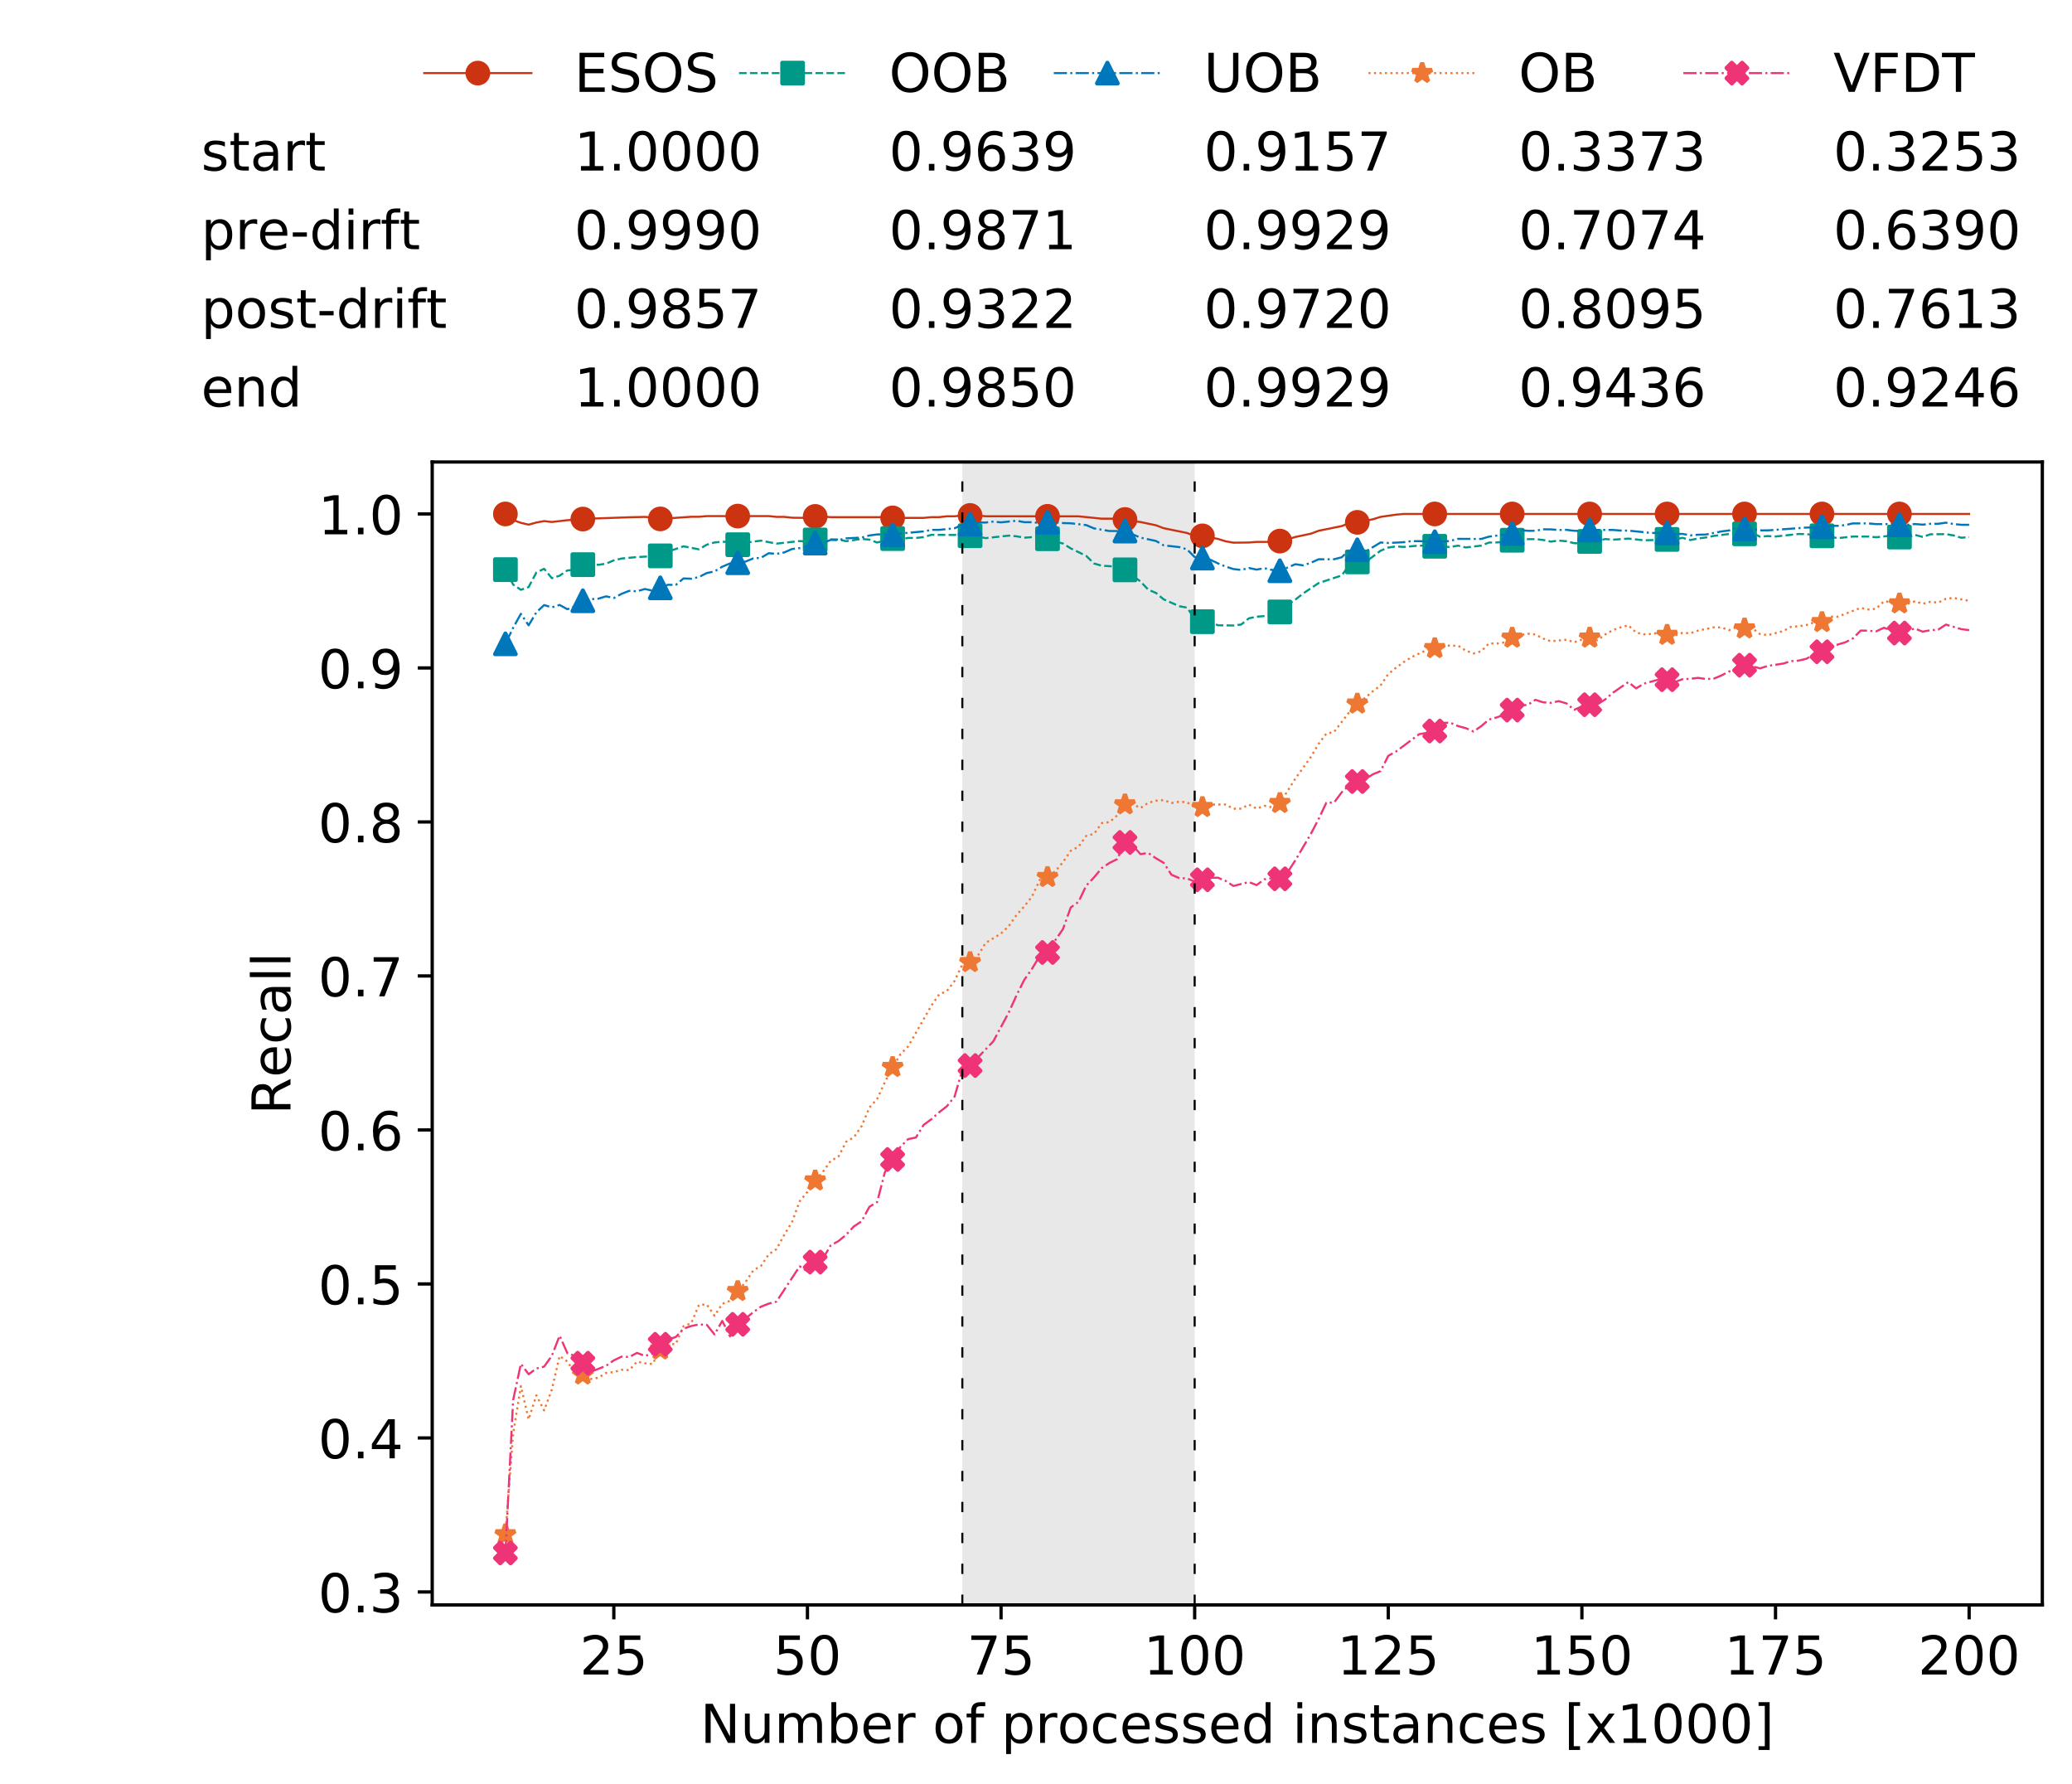 <?xml version="1.0" encoding="utf-8" standalone="no"?>
<!DOCTYPE svg PUBLIC "-//W3C//DTD SVG 1.1//EN"
  "http://www.w3.org/Graphics/SVG/1.1/DTD/svg11.dtd">
<!-- Created with matplotlib (https://matplotlib.org/) -->
<svg height="432.615pt" version="1.1" viewBox="0 0 502.65 432.615" width="502.65pt" xmlns="http://www.w3.org/2000/svg" xmlns:xlink="http://www.w3.org/1999/xlink">
 <defs>
  <style type="text/css">
*{stroke-linecap:butt;stroke-linejoin:round;white-space:pre;}
  </style>
 </defs>
 <g id="figure_1">
  <g id="patch_1">
   <path d="M 0 432.615 
L 502.65 432.615 
L 502.65 0 
L 0 0 
z
" style="fill:#ffffff;"/>
  </g>
  <g id="axes_1">
   <g id="patch_2">
    <path d="M 104.85 389.252 
L 495.45 389.252 
L 495.45 112.052 
L 104.85 112.052 
z
" style="fill:#ffffff;"/>
   </g>
   <g id="patch_3">
    <path clip-path="url(#pe10c9753e8)" d="M 289.817 389.252 
L 289.817 112.052 
L 233.453 112.052 
L 233.453 389.252 
z
" style="fill:#d3d3d3;opacity:0.5;"/>
   </g>
   <g id="matplotlib.axis_1">
    <g id="xtick_1">
     <g id="line2d_1">
      <defs>
       <path d="M 0 0 
L 0 3.5 
" id="m9d961e8095" style="stroke:#000000;stroke-width:0.8;"/>
      </defs>
      <g>
       <use style="stroke:#000000;stroke-width:0.8;" x="148.908" xlink:href="#m9d961e8095" y="389.252"/>
      </g>
     </g>
     <g id="text_1">
      <!-- 25 -->
      <defs>
       <path d="M 19.188 8.297 
L 53.609 8.297 
L 53.609 0 
L 7.328 0 
L 7.328 8.297 
Q 12.938 14.109 22.625 23.891 
Q 32.328 33.688 34.812 36.531 
Q 39.547 41.844 41.422 45.531 
Q 43.312 49.219 43.312 52.781 
Q 43.312 58.594 39.234 62.25 
Q 35.156 65.922 28.609 65.922 
Q 23.969 65.922 18.812 64.312 
Q 13.672 62.703 7.812 59.422 
L 7.812 69.391 
Q 13.766 71.781 18.938 73 
Q 24.125 74.219 28.422 74.219 
Q 39.75 74.219 46.484 68.547 
Q 53.219 62.891 53.219 53.422 
Q 53.219 48.922 51.531 44.891 
Q 49.859 40.875 45.406 35.406 
Q 44.188 33.984 37.641 27.219 
Q 31.109 20.453 19.188 8.297 
z
" id="DejaVuSans-50"/>
       <path d="M 10.797 72.906 
L 49.516 72.906 
L 49.516 64.594 
L 19.828 64.594 
L 19.828 46.734 
Q 21.969 47.469 24.109 47.828 
Q 26.266 48.188 28.422 48.188 
Q 40.625 48.188 47.75 41.5 
Q 54.891 34.812 54.891 23.391 
Q 54.891 11.625 47.562 5.094 
Q 40.234 -1.422 26.906 -1.422 
Q 22.312 -1.422 17.547 -0.641 
Q 12.797 0.141 7.719 1.703 
L 7.719 11.625 
Q 12.109 9.234 16.797 8.062 
Q 21.484 6.891 26.703 6.891 
Q 35.156 6.891 40.078 11.328 
Q 45.016 15.766 45.016 23.391 
Q 45.016 31 40.078 35.438 
Q 35.156 39.891 26.703 39.891 
Q 22.75 39.891 18.812 39.016 
Q 14.891 38.141 10.797 36.281 
z
" id="DejaVuSans-53"/>
      </defs>
      <g transform="translate(140.636 406.13)scale(0.13 -0.13)">
       <use xlink:href="#DejaVuSans-50"/>
       <use x="63.623" xlink:href="#DejaVuSans-53"/>
      </g>
     </g>
    </g>
    <g id="xtick_2">
     <g id="line2d_2">
      <g>
       <use style="stroke:#000000;stroke-width:0.8;" x="195.877" xlink:href="#m9d961e8095" y="389.252"/>
      </g>
     </g>
     <g id="text_2">
      <!-- 50 -->
      <defs>
       <path d="M 31.781 66.406 
Q 24.172 66.406 20.328 58.906 
Q 16.5 51.422 16.5 36.375 
Q 16.5 21.391 20.328 13.891 
Q 24.172 6.391 31.781 6.391 
Q 39.453 6.391 43.281 13.891 
Q 47.125 21.391 47.125 36.375 
Q 47.125 51.422 43.281 58.906 
Q 39.453 66.406 31.781 66.406 
z
M 31.781 74.219 
Q 44.047 74.219 50.516 64.516 
Q 56.984 54.828 56.984 36.375 
Q 56.984 17.969 50.516 8.266 
Q 44.047 -1.422 31.781 -1.422 
Q 19.531 -1.422 13.062 8.266 
Q 6.594 17.969 6.594 36.375 
Q 6.594 54.828 13.062 64.516 
Q 19.531 74.219 31.781 74.219 
z
" id="DejaVuSans-48"/>
      </defs>
      <g transform="translate(187.606 406.13)scale(0.13 -0.13)">
       <use xlink:href="#DejaVuSans-53"/>
       <use x="63.623" xlink:href="#DejaVuSans-48"/>
      </g>
     </g>
    </g>
    <g id="xtick_3">
     <g id="line2d_3">
      <g>
       <use style="stroke:#000000;stroke-width:0.8;" x="242.847" xlink:href="#m9d961e8095" y="389.252"/>
      </g>
     </g>
     <g id="text_3">
      <!-- 75 -->
      <defs>
       <path d="M 8.203 72.906 
L 55.078 72.906 
L 55.078 68.703 
L 28.609 0 
L 18.312 0 
L 43.219 64.594 
L 8.203 64.594 
z
" id="DejaVuSans-55"/>
      </defs>
      <g transform="translate(234.576 406.13)scale(0.13 -0.13)">
       <use xlink:href="#DejaVuSans-55"/>
       <use x="63.623" xlink:href="#DejaVuSans-53"/>
      </g>
     </g>
    </g>
    <g id="xtick_4">
     <g id="line2d_4">
      <g>
       <use style="stroke:#000000;stroke-width:0.8;" x="289.817" xlink:href="#m9d961e8095" y="389.252"/>
      </g>
     </g>
     <g id="text_4">
      <!-- 100 -->
      <defs>
       <path d="M 12.406 8.297 
L 28.516 8.297 
L 28.516 63.922 
L 10.984 60.406 
L 10.984 69.391 
L 28.422 72.906 
L 38.281 72.906 
L 38.281 8.297 
L 54.391 8.297 
L 54.391 0 
L 12.406 0 
z
" id="DejaVuSans-49"/>
      </defs>
      <g transform="translate(277.41 406.13)scale(0.13 -0.13)">
       <use xlink:href="#DejaVuSans-49"/>
       <use x="63.623" xlink:href="#DejaVuSans-48"/>
       <use x="127.246" xlink:href="#DejaVuSans-48"/>
      </g>
     </g>
    </g>
    <g id="xtick_5">
     <g id="line2d_5">
      <g>
       <use style="stroke:#000000;stroke-width:0.8;" x="336.786" xlink:href="#m9d961e8095" y="389.252"/>
      </g>
     </g>
     <g id="text_5">
      <!-- 125 -->
      <g transform="translate(324.379 406.13)scale(0.13 -0.13)">
       <use xlink:href="#DejaVuSans-49"/>
       <use x="63.623" xlink:href="#DejaVuSans-50"/>
       <use x="127.246" xlink:href="#DejaVuSans-53"/>
      </g>
     </g>
    </g>
    <g id="xtick_6">
     <g id="line2d_6">
      <g>
       <use style="stroke:#000000;stroke-width:0.8;" x="383.756" xlink:href="#m9d961e8095" y="389.252"/>
      </g>
     </g>
     <g id="text_6">
      <!-- 150 -->
      <g transform="translate(371.349 406.13)scale(0.13 -0.13)">
       <use xlink:href="#DejaVuSans-49"/>
       <use x="63.623" xlink:href="#DejaVuSans-53"/>
       <use x="127.246" xlink:href="#DejaVuSans-48"/>
      </g>
     </g>
    </g>
    <g id="xtick_7">
     <g id="line2d_7">
      <g>
       <use style="stroke:#000000;stroke-width:0.8;" x="430.726" xlink:href="#m9d961e8095" y="389.252"/>
      </g>
     </g>
     <g id="text_7">
      <!-- 175 -->
      <g transform="translate(418.319 406.13)scale(0.13 -0.13)">
       <use xlink:href="#DejaVuSans-49"/>
       <use x="63.623" xlink:href="#DejaVuSans-55"/>
       <use x="127.246" xlink:href="#DejaVuSans-53"/>
      </g>
     </g>
    </g>
    <g id="xtick_8">
     <g id="line2d_8">
      <g>
       <use style="stroke:#000000;stroke-width:0.8;" x="477.695" xlink:href="#m9d961e8095" y="389.252"/>
      </g>
     </g>
     <g id="text_8">
      <!-- 200 -->
      <g transform="translate(465.289 406.13)scale(0.13 -0.13)">
       <use xlink:href="#DejaVuSans-50"/>
       <use x="63.623" xlink:href="#DejaVuSans-48"/>
       <use x="127.246" xlink:href="#DejaVuSans-48"/>
      </g>
     </g>
    </g>
    <g id="text_9">
     <!-- Number of processed instances [x1000] -->
     <defs>
      <path d="M 9.812 72.906 
L 23.094 72.906 
L 55.422 11.922 
L 55.422 72.906 
L 64.984 72.906 
L 64.984 0 
L 51.703 0 
L 19.391 60.984 
L 19.391 0 
L 9.812 0 
z
" id="DejaVuSans-78"/>
      <path d="M 8.5 21.578 
L 8.5 54.688 
L 17.484 54.688 
L 17.484 21.922 
Q 17.484 14.156 20.5 10.266 
Q 23.531 6.391 29.594 6.391 
Q 36.859 6.391 41.078 11.031 
Q 45.312 15.672 45.312 23.688 
L 45.312 54.688 
L 54.297 54.688 
L 54.297 0 
L 45.312 0 
L 45.312 8.406 
Q 42.047 3.422 37.719 1 
Q 33.406 -1.422 27.688 -1.422 
Q 18.266 -1.422 13.375 4.438 
Q 8.5 10.297 8.5 21.578 
z
M 31.109 56 
z
" id="DejaVuSans-117"/>
      <path d="M 52 44.188 
Q 55.375 50.25 60.062 53.125 
Q 64.75 56 71.094 56 
Q 79.641 56 84.281 50.016 
Q 88.922 44.047 88.922 33.016 
L 88.922 0 
L 79.891 0 
L 79.891 32.719 
Q 79.891 40.578 77.094 44.375 
Q 74.312 48.188 68.609 48.188 
Q 61.625 48.188 57.562 43.547 
Q 53.516 38.922 53.516 30.906 
L 53.516 0 
L 44.484 0 
L 44.484 32.719 
Q 44.484 40.625 41.703 44.406 
Q 38.922 48.188 33.109 48.188 
Q 26.219 48.188 22.156 43.531 
Q 18.109 38.875 18.109 30.906 
L 18.109 0 
L 9.078 0 
L 9.078 54.688 
L 18.109 54.688 
L 18.109 46.188 
Q 21.188 51.219 25.484 53.609 
Q 29.781 56 35.688 56 
Q 41.656 56 45.828 52.969 
Q 50 49.953 52 44.188 
z
" id="DejaVuSans-109"/>
      <path d="M 48.688 27.297 
Q 48.688 37.203 44.609 42.844 
Q 40.531 48.484 33.406 48.484 
Q 26.266 48.484 22.188 42.844 
Q 18.109 37.203 18.109 27.297 
Q 18.109 17.391 22.188 11.75 
Q 26.266 6.109 33.406 6.109 
Q 40.531 6.109 44.609 11.75 
Q 48.688 17.391 48.688 27.297 
z
M 18.109 46.391 
Q 20.953 51.266 25.266 53.625 
Q 29.594 56 35.594 56 
Q 45.562 56 51.781 48.094 
Q 58.016 40.188 58.016 27.297 
Q 58.016 14.406 51.781 6.484 
Q 45.562 -1.422 35.594 -1.422 
Q 29.594 -1.422 25.266 0.953 
Q 20.953 3.328 18.109 8.203 
L 18.109 0 
L 9.078 0 
L 9.078 75.984 
L 18.109 75.984 
z
" id="DejaVuSans-98"/>
      <path d="M 56.203 29.594 
L 56.203 25.203 
L 14.891 25.203 
Q 15.484 15.922 20.484 11.062 
Q 25.484 6.203 34.422 6.203 
Q 39.594 6.203 44.453 7.469 
Q 49.312 8.734 54.109 11.281 
L 54.109 2.781 
Q 49.266 0.734 44.188 -0.344 
Q 39.109 -1.422 33.891 -1.422 
Q 20.797 -1.422 13.156 6.188 
Q 5.516 13.812 5.516 26.812 
Q 5.516 40.234 12.766 48.109 
Q 20.016 56 32.328 56 
Q 43.359 56 49.781 48.891 
Q 56.203 41.797 56.203 29.594 
z
M 47.219 32.234 
Q 47.125 39.594 43.094 43.984 
Q 39.062 48.391 32.422 48.391 
Q 24.906 48.391 20.391 44.141 
Q 15.875 39.891 15.188 32.172 
z
" id="DejaVuSans-101"/>
      <path d="M 41.109 46.297 
Q 39.594 47.172 37.812 47.578 
Q 36.031 48 33.891 48 
Q 26.266 48 22.188 43.047 
Q 18.109 38.094 18.109 28.812 
L 18.109 0 
L 9.078 0 
L 9.078 54.688 
L 18.109 54.688 
L 18.109 46.188 
Q 20.953 51.172 25.484 53.578 
Q 30.031 56 36.531 56 
Q 37.453 56 38.578 55.875 
Q 39.703 55.766 41.062 55.516 
z
" id="DejaVuSans-114"/>
      <path id="DejaVuSans-32"/>
      <path d="M 30.609 48.391 
Q 23.391 48.391 19.188 42.75 
Q 14.984 37.109 14.984 27.297 
Q 14.984 17.484 19.156 11.844 
Q 23.344 6.203 30.609 6.203 
Q 37.797 6.203 41.984 11.859 
Q 46.188 17.531 46.188 27.297 
Q 46.188 37.016 41.984 42.703 
Q 37.797 48.391 30.609 48.391 
z
M 30.609 56 
Q 42.328 56 49.016 48.375 
Q 55.719 40.766 55.719 27.297 
Q 55.719 13.875 49.016 6.219 
Q 42.328 -1.422 30.609 -1.422 
Q 18.844 -1.422 12.172 6.219 
Q 5.516 13.875 5.516 27.297 
Q 5.516 40.766 12.172 48.375 
Q 18.844 56 30.609 56 
z
" id="DejaVuSans-111"/>
      <path d="M 37.109 75.984 
L 37.109 68.5 
L 28.516 68.5 
Q 23.688 68.5 21.797 66.547 
Q 19.922 64.594 19.922 59.516 
L 19.922 54.688 
L 34.719 54.688 
L 34.719 47.703 
L 19.922 47.703 
L 19.922 0 
L 10.891 0 
L 10.891 47.703 
L 2.297 47.703 
L 2.297 54.688 
L 10.891 54.688 
L 10.891 58.5 
Q 10.891 67.625 15.141 71.797 
Q 19.391 75.984 28.609 75.984 
z
" id="DejaVuSans-102"/>
      <path d="M 18.109 8.203 
L 18.109 -20.797 
L 9.078 -20.797 
L 9.078 54.688 
L 18.109 54.688 
L 18.109 46.391 
Q 20.953 51.266 25.266 53.625 
Q 29.594 56 35.594 56 
Q 45.562 56 51.781 48.094 
Q 58.016 40.188 58.016 27.297 
Q 58.016 14.406 51.781 6.484 
Q 45.562 -1.422 35.594 -1.422 
Q 29.594 -1.422 25.266 0.953 
Q 20.953 3.328 18.109 8.203 
z
M 48.688 27.297 
Q 48.688 37.203 44.609 42.844 
Q 40.531 48.484 33.406 48.484 
Q 26.266 48.484 22.188 42.844 
Q 18.109 37.203 18.109 27.297 
Q 18.109 17.391 22.188 11.75 
Q 26.266 6.109 33.406 6.109 
Q 40.531 6.109 44.609 11.75 
Q 48.688 17.391 48.688 27.297 
z
" id="DejaVuSans-112"/>
      <path d="M 48.781 52.594 
L 48.781 44.188 
Q 44.969 46.297 41.141 47.344 
Q 37.312 48.391 33.406 48.391 
Q 24.656 48.391 19.812 42.844 
Q 14.984 37.312 14.984 27.297 
Q 14.984 17.281 19.812 11.734 
Q 24.656 6.203 33.406 6.203 
Q 37.312 6.203 41.141 7.25 
Q 44.969 8.297 48.781 10.406 
L 48.781 2.094 
Q 45.016 0.344 40.984 -0.531 
Q 36.969 -1.422 32.422 -1.422 
Q 20.062 -1.422 12.781 6.344 
Q 5.516 14.109 5.516 27.297 
Q 5.516 40.672 12.859 48.328 
Q 20.219 56 33.016 56 
Q 37.156 56 41.109 55.141 
Q 45.062 54.297 48.781 52.594 
z
" id="DejaVuSans-99"/>
      <path d="M 44.281 53.078 
L 44.281 44.578 
Q 40.484 46.531 36.375 47.5 
Q 32.281 48.484 27.875 48.484 
Q 21.188 48.484 17.844 46.438 
Q 14.5 44.391 14.5 40.281 
Q 14.5 37.156 16.891 35.375 
Q 19.281 33.594 26.516 31.984 
L 29.594 31.297 
Q 39.156 29.25 43.188 25.516 
Q 47.219 21.781 47.219 15.094 
Q 47.219 7.469 41.188 3.016 
Q 35.156 -1.422 24.609 -1.422 
Q 20.219 -1.422 15.453 -0.562 
Q 10.688 0.297 5.422 2 
L 5.422 11.281 
Q 10.406 8.688 15.234 7.391 
Q 20.062 6.109 24.812 6.109 
Q 31.156 6.109 34.562 8.281 
Q 37.984 10.453 37.984 14.406 
Q 37.984 18.062 35.516 20.016 
Q 33.062 21.969 24.703 23.781 
L 21.578 24.516 
Q 13.234 26.266 9.516 29.906 
Q 5.812 33.547 5.812 39.891 
Q 5.812 47.609 11.281 51.797 
Q 16.75 56 26.812 56 
Q 31.781 56 36.172 55.266 
Q 40.578 54.547 44.281 53.078 
z
" id="DejaVuSans-115"/>
      <path d="M 45.406 46.391 
L 45.406 75.984 
L 54.391 75.984 
L 54.391 0 
L 45.406 0 
L 45.406 8.203 
Q 42.578 3.328 38.25 0.953 
Q 33.938 -1.422 27.875 -1.422 
Q 17.969 -1.422 11.734 6.484 
Q 5.516 14.406 5.516 27.297 
Q 5.516 40.188 11.734 48.094 
Q 17.969 56 27.875 56 
Q 33.938 56 38.25 53.625 
Q 42.578 51.266 45.406 46.391 
z
M 14.797 27.297 
Q 14.797 17.391 18.875 11.75 
Q 22.953 6.109 30.078 6.109 
Q 37.203 6.109 41.297 11.75 
Q 45.406 17.391 45.406 27.297 
Q 45.406 37.203 41.297 42.844 
Q 37.203 48.484 30.078 48.484 
Q 22.953 48.484 18.875 42.844 
Q 14.797 37.203 14.797 27.297 
z
" id="DejaVuSans-100"/>
      <path d="M 9.422 54.688 
L 18.406 54.688 
L 18.406 0 
L 9.422 0 
z
M 9.422 75.984 
L 18.406 75.984 
L 18.406 64.594 
L 9.422 64.594 
z
" id="DejaVuSans-105"/>
      <path d="M 54.891 33.016 
L 54.891 0 
L 45.906 0 
L 45.906 32.719 
Q 45.906 40.484 42.875 44.328 
Q 39.844 48.188 33.797 48.188 
Q 26.516 48.188 22.312 43.547 
Q 18.109 38.922 18.109 30.906 
L 18.109 0 
L 9.078 0 
L 9.078 54.688 
L 18.109 54.688 
L 18.109 46.188 
Q 21.344 51.125 25.703 53.562 
Q 30.078 56 35.797 56 
Q 45.219 56 50.047 50.172 
Q 54.891 44.344 54.891 33.016 
z
" id="DejaVuSans-110"/>
      <path d="M 18.312 70.219 
L 18.312 54.688 
L 36.812 54.688 
L 36.812 47.703 
L 18.312 47.703 
L 18.312 18.016 
Q 18.312 11.328 20.141 9.422 
Q 21.969 7.516 27.594 7.516 
L 36.812 7.516 
L 36.812 0 
L 27.594 0 
Q 17.188 0 13.234 3.875 
Q 9.281 7.766 9.281 18.016 
L 9.281 47.703 
L 2.688 47.703 
L 2.688 54.688 
L 9.281 54.688 
L 9.281 70.219 
z
" id="DejaVuSans-116"/>
      <path d="M 34.281 27.484 
Q 23.391 27.484 19.188 25 
Q 14.984 22.516 14.984 16.5 
Q 14.984 11.719 18.141 8.906 
Q 21.297 6.109 26.703 6.109 
Q 34.188 6.109 38.703 11.406 
Q 43.219 16.703 43.219 25.484 
L 43.219 27.484 
z
M 52.203 31.203 
L 52.203 0 
L 43.219 0 
L 43.219 8.297 
Q 40.141 3.328 35.547 0.953 
Q 30.953 -1.422 24.312 -1.422 
Q 15.922 -1.422 10.953 3.297 
Q 6 8.016 6 15.922 
Q 6 25.141 12.172 29.828 
Q 18.359 34.516 30.609 34.516 
L 43.219 34.516 
L 43.219 35.406 
Q 43.219 41.609 39.141 45 
Q 35.062 48.391 27.688 48.391 
Q 23 48.391 18.547 47.266 
Q 14.109 46.141 10.016 43.891 
L 10.016 52.203 
Q 14.938 54.109 19.578 55.047 
Q 24.219 56 28.609 56 
Q 40.484 56 46.344 49.844 
Q 52.203 43.703 52.203 31.203 
z
" id="DejaVuSans-97"/>
      <path d="M 8.594 75.984 
L 29.297 75.984 
L 29.297 69 
L 17.578 69 
L 17.578 -6.203 
L 29.297 -6.203 
L 29.297 -13.188 
L 8.594 -13.188 
z
" id="DejaVuSans-91"/>
      <path d="M 54.891 54.688 
L 35.109 28.078 
L 55.906 0 
L 45.312 0 
L 29.391 21.484 
L 13.484 0 
L 2.875 0 
L 24.125 28.609 
L 4.688 54.688 
L 15.281 54.688 
L 29.781 35.203 
L 44.281 54.688 
z
" id="DejaVuSans-120"/>
      <path d="M 30.422 75.984 
L 30.422 -13.188 
L 9.719 -13.188 
L 9.719 -6.203 
L 21.391 -6.203 
L 21.391 69 
L 9.719 69 
L 9.719 75.984 
z
" id="DejaVuSans-93"/>
     </defs>
     <g transform="translate(169.881 422.711)scale(0.13 -0.13)">
      <use xlink:href="#DejaVuSans-78"/>
      <use x="74.805" xlink:href="#DejaVuSans-117"/>
      <use x="138.184" xlink:href="#DejaVuSans-109"/>
      <use x="235.596" xlink:href="#DejaVuSans-98"/>
      <use x="299.072" xlink:href="#DejaVuSans-101"/>
      <use x="360.596" xlink:href="#DejaVuSans-114"/>
      <use x="401.709" xlink:href="#DejaVuSans-32"/>
      <use x="433.496" xlink:href="#DejaVuSans-111"/>
      <use x="494.678" xlink:href="#DejaVuSans-102"/>
      <use x="529.883" xlink:href="#DejaVuSans-32"/>
      <use x="561.67" xlink:href="#DejaVuSans-112"/>
      <use x="625.146" xlink:href="#DejaVuSans-114"/>
      <use x="666.229" xlink:href="#DejaVuSans-111"/>
      <use x="727.41" xlink:href="#DejaVuSans-99"/>
      <use x="782.391" xlink:href="#DejaVuSans-101"/>
      <use x="843.914" xlink:href="#DejaVuSans-115"/>
      <use x="896.014" xlink:href="#DejaVuSans-115"/>
      <use x="948.113" xlink:href="#DejaVuSans-101"/>
      <use x="1009.637" xlink:href="#DejaVuSans-100"/>
      <use x="1073.113" xlink:href="#DejaVuSans-32"/>
      <use x="1104.9" xlink:href="#DejaVuSans-105"/>
      <use x="1132.684" xlink:href="#DejaVuSans-110"/>
      <use x="1196.062" xlink:href="#DejaVuSans-115"/>
      <use x="1248.162" xlink:href="#DejaVuSans-116"/>
      <use x="1287.371" xlink:href="#DejaVuSans-97"/>
      <use x="1348.65" xlink:href="#DejaVuSans-110"/>
      <use x="1412.029" xlink:href="#DejaVuSans-99"/>
      <use x="1467.01" xlink:href="#DejaVuSans-101"/>
      <use x="1528.533" xlink:href="#DejaVuSans-115"/>
      <use x="1580.633" xlink:href="#DejaVuSans-32"/>
      <use x="1612.42" xlink:href="#DejaVuSans-91"/>
      <use x="1651.434" xlink:href="#DejaVuSans-120"/>
      <use x="1710.613" xlink:href="#DejaVuSans-49"/>
      <use x="1774.236" xlink:href="#DejaVuSans-48"/>
      <use x="1837.859" xlink:href="#DejaVuSans-48"/>
      <use x="1901.482" xlink:href="#DejaVuSans-48"/>
      <use x="1965.105" xlink:href="#DejaVuSans-93"/>
     </g>
    </g>
   </g>
   <g id="matplotlib.axis_2">
    <g id="ytick_1">
     <g id="line2d_9">
      <defs>
       <path d="M 0 0 
L -3.5 0 
" id="m4bb7935034" style="stroke:#000000;stroke-width:0.8;"/>
      </defs>
      <g>
       <use style="stroke:#000000;stroke-width:0.8;" x="104.85" xlink:href="#m4bb7935034" y="386.102"/>
      </g>
     </g>
     <g id="text_10">
      <!-- 0.3 -->
      <defs>
       <path d="M 10.688 12.406 
L 21 12.406 
L 21 0 
L 10.688 0 
z
" id="DejaVuSans-46"/>
       <path d="M 40.578 39.312 
Q 47.656 37.797 51.625 33 
Q 55.609 28.219 55.609 21.188 
Q 55.609 10.406 48.188 4.484 
Q 40.766 -1.422 27.094 -1.422 
Q 22.516 -1.422 17.656 -0.516 
Q 12.797 0.391 7.625 2.203 
L 7.625 11.719 
Q 11.719 9.328 16.594 8.109 
Q 21.484 6.891 26.812 6.891 
Q 36.078 6.891 40.938 10.547 
Q 45.797 14.203 45.797 21.188 
Q 45.797 27.641 41.281 31.266 
Q 36.766 34.906 28.719 34.906 
L 20.219 34.906 
L 20.219 43.016 
L 29.109 43.016 
Q 36.375 43.016 40.234 45.922 
Q 44.094 48.828 44.094 54.297 
Q 44.094 59.906 40.109 62.906 
Q 36.141 65.922 28.719 65.922 
Q 24.656 65.922 20.016 65.031 
Q 15.375 64.156 9.812 62.312 
L 9.812 71.094 
Q 15.438 72.656 20.344 73.438 
Q 25.25 74.219 29.594 74.219 
Q 40.828 74.219 47.359 69.109 
Q 53.906 64.016 53.906 55.328 
Q 53.906 49.266 50.438 45.094 
Q 46.969 40.922 40.578 39.312 
z
" id="DejaVuSans-51"/>
      </defs>
      <g transform="translate(77.176 391.041)scale(0.13 -0.13)">
       <use xlink:href="#DejaVuSans-48"/>
       <use x="63.623" xlink:href="#DejaVuSans-46"/>
       <use x="95.41" xlink:href="#DejaVuSans-51"/>
      </g>
     </g>
    </g>
    <g id="ytick_2">
     <g id="line2d_10">
      <g>
       <use style="stroke:#000000;stroke-width:0.8;" x="104.85" xlink:href="#m4bb7935034" y="348.752"/>
      </g>
     </g>
     <g id="text_11">
      <!-- 0.4 -->
      <defs>
       <path d="M 37.797 64.312 
L 12.891 25.391 
L 37.797 25.391 
z
M 35.203 72.906 
L 47.609 72.906 
L 47.609 25.391 
L 58.016 25.391 
L 58.016 17.188 
L 47.609 17.188 
L 47.609 0 
L 37.797 0 
L 37.797 17.188 
L 4.891 17.188 
L 4.891 26.703 
z
" id="DejaVuSans-52"/>
      </defs>
      <g transform="translate(77.176 353.691)scale(0.13 -0.13)">
       <use xlink:href="#DejaVuSans-48"/>
       <use x="63.623" xlink:href="#DejaVuSans-46"/>
       <use x="95.41" xlink:href="#DejaVuSans-52"/>
      </g>
     </g>
    </g>
    <g id="ytick_3">
     <g id="line2d_11">
      <g>
       <use style="stroke:#000000;stroke-width:0.8;" x="104.85" xlink:href="#m4bb7935034" y="311.402"/>
      </g>
     </g>
     <g id="text_12">
      <!-- 0.5 -->
      <g transform="translate(77.176 316.341)scale(0.13 -0.13)">
       <use xlink:href="#DejaVuSans-48"/>
       <use x="63.623" xlink:href="#DejaVuSans-46"/>
       <use x="95.41" xlink:href="#DejaVuSans-53"/>
      </g>
     </g>
    </g>
    <g id="ytick_4">
     <g id="line2d_12">
      <g>
       <use style="stroke:#000000;stroke-width:0.8;" x="104.85" xlink:href="#m4bb7935034" y="274.052"/>
      </g>
     </g>
     <g id="text_13">
      <!-- 0.6 -->
      <defs>
       <path d="M 33.016 40.375 
Q 26.375 40.375 22.484 35.828 
Q 18.609 31.297 18.609 23.391 
Q 18.609 15.531 22.484 10.953 
Q 26.375 6.391 33.016 6.391 
Q 39.656 6.391 43.531 10.953 
Q 47.406 15.531 47.406 23.391 
Q 47.406 31.297 43.531 35.828 
Q 39.656 40.375 33.016 40.375 
z
M 52.594 71.297 
L 52.594 62.312 
Q 48.875 64.062 45.094 64.984 
Q 41.312 65.922 37.594 65.922 
Q 27.828 65.922 22.672 59.328 
Q 17.531 52.734 16.797 39.406 
Q 19.672 43.656 24.016 45.922 
Q 28.375 48.188 33.594 48.188 
Q 44.578 48.188 50.953 41.516 
Q 57.328 34.859 57.328 23.391 
Q 57.328 12.156 50.688 5.359 
Q 44.047 -1.422 33.016 -1.422 
Q 20.359 -1.422 13.672 8.266 
Q 6.984 17.969 6.984 36.375 
Q 6.984 53.656 15.188 63.938 
Q 23.391 74.219 37.203 74.219 
Q 40.922 74.219 44.703 73.484 
Q 48.484 72.75 52.594 71.297 
z
" id="DejaVuSans-54"/>
      </defs>
      <g transform="translate(77.176 278.991)scale(0.13 -0.13)">
       <use xlink:href="#DejaVuSans-48"/>
       <use x="63.623" xlink:href="#DejaVuSans-46"/>
       <use x="95.41" xlink:href="#DejaVuSans-54"/>
      </g>
     </g>
    </g>
    <g id="ytick_5">
     <g id="line2d_13">
      <g>
       <use style="stroke:#000000;stroke-width:0.8;" x="104.85" xlink:href="#m4bb7935034" y="236.702"/>
      </g>
     </g>
     <g id="text_14">
      <!-- 0.7 -->
      <g transform="translate(77.176 241.641)scale(0.13 -0.13)">
       <use xlink:href="#DejaVuSans-48"/>
       <use x="63.623" xlink:href="#DejaVuSans-46"/>
       <use x="95.41" xlink:href="#DejaVuSans-55"/>
      </g>
     </g>
    </g>
    <g id="ytick_6">
     <g id="line2d_14">
      <g>
       <use style="stroke:#000000;stroke-width:0.8;" x="104.85" xlink:href="#m4bb7935034" y="199.352"/>
      </g>
     </g>
     <g id="text_15">
      <!-- 0.8 -->
      <defs>
       <path d="M 31.781 34.625 
Q 24.75 34.625 20.719 30.859 
Q 16.703 27.094 16.703 20.516 
Q 16.703 13.922 20.719 10.156 
Q 24.75 6.391 31.781 6.391 
Q 38.812 6.391 42.859 10.172 
Q 46.922 13.969 46.922 20.516 
Q 46.922 27.094 42.891 30.859 
Q 38.875 34.625 31.781 34.625 
z
M 21.922 38.812 
Q 15.578 40.375 12.031 44.719 
Q 8.5 49.078 8.5 55.328 
Q 8.5 64.062 14.719 69.141 
Q 20.953 74.219 31.781 74.219 
Q 42.672 74.219 48.875 69.141 
Q 55.078 64.062 55.078 55.328 
Q 55.078 49.078 51.531 44.719 
Q 48 40.375 41.703 38.812 
Q 48.828 37.156 52.797 32.312 
Q 56.781 27.484 56.781 20.516 
Q 56.781 9.906 50.312 4.234 
Q 43.844 -1.422 31.781 -1.422 
Q 19.734 -1.422 13.25 4.234 
Q 6.781 9.906 6.781 20.516 
Q 6.781 27.484 10.781 32.312 
Q 14.797 37.156 21.922 38.812 
z
M 18.312 54.391 
Q 18.312 48.734 21.844 45.562 
Q 25.391 42.391 31.781 42.391 
Q 38.141 42.391 41.719 45.562 
Q 45.312 48.734 45.312 54.391 
Q 45.312 60.062 41.719 63.234 
Q 38.141 66.406 31.781 66.406 
Q 25.391 66.406 21.844 63.234 
Q 18.312 60.062 18.312 54.391 
z
" id="DejaVuSans-56"/>
      </defs>
      <g transform="translate(77.176 204.291)scale(0.13 -0.13)">
       <use xlink:href="#DejaVuSans-48"/>
       <use x="63.623" xlink:href="#DejaVuSans-46"/>
       <use x="95.41" xlink:href="#DejaVuSans-56"/>
      </g>
     </g>
    </g>
    <g id="ytick_7">
     <g id="line2d_15">
      <g>
       <use style="stroke:#000000;stroke-width:0.8;" x="104.85" xlink:href="#m4bb7935034" y="162.002"/>
      </g>
     </g>
     <g id="text_16">
      <!-- 0.9 -->
      <defs>
       <path d="M 10.984 1.516 
L 10.984 10.5 
Q 14.703 8.734 18.5 7.812 
Q 22.312 6.891 25.984 6.891 
Q 35.75 6.891 40.891 13.453 
Q 46.047 20.016 46.781 33.406 
Q 43.953 29.203 39.594 26.953 
Q 35.25 24.703 29.984 24.703 
Q 19.047 24.703 12.672 31.312 
Q 6.297 37.938 6.297 49.422 
Q 6.297 60.641 12.938 67.422 
Q 19.578 74.219 30.609 74.219 
Q 43.266 74.219 49.922 64.516 
Q 56.594 54.828 56.594 36.375 
Q 56.594 19.141 48.406 8.859 
Q 40.234 -1.422 26.422 -1.422 
Q 22.703 -1.422 18.891 -0.688 
Q 15.094 0.047 10.984 1.516 
z
M 30.609 32.422 
Q 37.25 32.422 41.125 36.953 
Q 45.016 41.5 45.016 49.422 
Q 45.016 57.281 41.125 61.844 
Q 37.25 66.406 30.609 66.406 
Q 23.969 66.406 20.094 61.844 
Q 16.219 57.281 16.219 49.422 
Q 16.219 41.5 20.094 36.953 
Q 23.969 32.422 30.609 32.422 
z
" id="DejaVuSans-57"/>
      </defs>
      <g transform="translate(77.176 166.941)scale(0.13 -0.13)">
       <use xlink:href="#DejaVuSans-48"/>
       <use x="63.623" xlink:href="#DejaVuSans-46"/>
       <use x="95.41" xlink:href="#DejaVuSans-57"/>
      </g>
     </g>
    </g>
    <g id="ytick_8">
     <g id="line2d_16">
      <g>
       <use style="stroke:#000000;stroke-width:0.8;" x="104.85" xlink:href="#m4bb7935034" y="124.652"/>
      </g>
     </g>
     <g id="text_17">
      <!-- 1.0 -->
      <g transform="translate(77.176 129.591)scale(0.13 -0.13)">
       <use xlink:href="#DejaVuSans-49"/>
       <use x="63.623" xlink:href="#DejaVuSans-46"/>
       <use x="95.41" xlink:href="#DejaVuSans-48"/>
      </g>
     </g>
    </g>
    <g id="text_18">
     <!-- Recall -->
     <defs>
      <path d="M 44.391 34.188 
Q 47.562 33.109 50.562 29.594 
Q 53.562 26.078 56.594 19.922 
L 66.609 0 
L 56 0 
L 46.688 18.703 
Q 43.062 26.031 39.672 28.422 
Q 36.281 30.812 30.422 30.812 
L 19.672 30.812 
L 19.672 0 
L 9.812 0 
L 9.812 72.906 
L 32.078 72.906 
Q 44.578 72.906 50.734 67.672 
Q 56.891 62.453 56.891 51.906 
Q 56.891 45.016 53.688 40.469 
Q 50.484 35.938 44.391 34.188 
z
M 19.672 64.797 
L 19.672 38.922 
L 32.078 38.922 
Q 39.203 38.922 42.844 42.219 
Q 46.484 45.516 46.484 51.906 
Q 46.484 58.297 42.844 61.547 
Q 39.203 64.797 32.078 64.797 
z
" id="DejaVuSans-82"/>
      <path d="M 9.422 75.984 
L 18.406 75.984 
L 18.406 0 
L 9.422 0 
z
" id="DejaVuSans-108"/>
     </defs>
     <g transform="translate(70.472 270.333)rotate(-90)scale(0.13 -0.13)">
      <use xlink:href="#DejaVuSans-82"/>
      <use x="69.42" xlink:href="#DejaVuSans-101"/>
      <use x="130.943" xlink:href="#DejaVuSans-99"/>
      <use x="185.924" xlink:href="#DejaVuSans-97"/>
      <use x="247.203" xlink:href="#DejaVuSans-108"/>
      <use x="274.986" xlink:href="#DejaVuSans-108"/>
     </g>
    </g>
   </g>
   <g id="line2d_17"/>
   <g id="line2d_18"/>
   <g id="line2d_19"/>
   <g id="line2d_20"/>
   <g id="line2d_21"/>
   <g id="line2d_22">
    <path clip-path="url(#pe10c9753e8)" d="M 122.605 124.652 
L 124.483 126.134 
L 126.362 126.803 
L 128.241 127.248 
L 130.12 126.729 
L 131.998 126.383 
L 133.877 126.6 
L 137.635 126.167 
L 143.271 125.788 
L 152.665 125.454 
L 156.423 125.369 
L 158.302 125.497 
L 160.18 125.853 
L 167.695 125.334 
L 169.574 125.334 
L 171.453 125.171 
L 186.483 125.171 
L 188.362 125.356 
L 190.241 125.356 
L 192.12 125.564 
L 195.877 125.605 
L 197.756 125.249 
L 199.635 125.249 
L 201.514 125.433 
L 214.665 125.433 
L 216.544 125.61 
L 224.059 125.61 
L 225.938 125.425 
L 227.817 125.425 
L 229.695 125.218 
L 231.574 125.218 
L 233.453 125.013 
L 237.211 125.013 
L 239.089 125.215 
L 261.635 125.225 
L 267.271 125.797 
L 271.029 125.797 
L 272.908 125.995 
L 274.786 126.41 
L 276.665 126.603 
L 280.423 127.397 
L 282.302 128.109 
L 287.938 129.256 
L 289.817 130.003 
L 291.695 129.965 
L 295.453 130.704 
L 297.332 131.288 
L 299.211 131.616 
L 302.968 131.579 
L 304.847 131.428 
L 308.605 131.428 
L 310.483 131.23 
L 312.362 130.815 
L 314.241 130.237 
L 317.998 129.442 
L 319.877 128.731 
L 325.514 127.584 
L 327.392 126.837 
L 329.271 126.687 
L 333.029 125.947 
L 334.908 125.363 
L 338.665 124.819 
L 340.544 124.652 
L 477.695 124.652 
L 477.695 124.652 
" style="fill:none;stroke:#cc3311;stroke-linecap:square;stroke-width:0.5;"/>
    <defs>
     <path d="M 0 2.5 
C 0.663 2.5 1.299 2.237 1.768 1.768 
C 2.237 1.299 2.5 0.663 2.5 0 
C 2.5 -0.663 2.237 -1.299 1.768 -1.768 
C 1.299 -2.237 0.663 -2.5 0 -2.5 
C -0.663 -2.5 -1.299 -2.237 -1.768 -1.768 
C -2.237 -1.299 -2.5 -0.663 -2.5 0 
C -2.5 0.663 -2.237 1.299 -1.768 1.768 
C -1.299 2.237 -0.663 2.5 0 2.5 
z
" id="mbb149df8a5" style="stroke:#cc3311;"/>
    </defs>
    <g clip-path="url(#pe10c9753e8)">
     <use style="fill:#cc3311;stroke:#cc3311;" x="122.605" xlink:href="#mbb149df8a5" y="124.652"/>
     <use style="fill:#cc3311;stroke:#cc3311;" x="141.392" xlink:href="#mbb149df8a5" y="125.891"/>
     <use style="fill:#cc3311;stroke:#cc3311;" x="160.18" xlink:href="#mbb149df8a5" y="125.853"/>
     <use style="fill:#cc3311;stroke:#cc3311;" x="178.968" xlink:href="#mbb149df8a5" y="125.171"/>
     <use style="fill:#cc3311;stroke:#cc3311;" x="197.756" xlink:href="#mbb149df8a5" y="125.249"/>
     <use style="fill:#cc3311;stroke:#cc3311;" x="216.544" xlink:href="#mbb149df8a5" y="125.61"/>
     <use style="fill:#cc3311;stroke:#cc3311;" x="235.332" xlink:href="#mbb149df8a5" y="125.013"/>
     <use style="fill:#cc3311;stroke:#cc3311;" x="254.12" xlink:href="#mbb149df8a5" y="125.225"/>
     <use style="fill:#cc3311;stroke:#cc3311;" x="272.908" xlink:href="#mbb149df8a5" y="125.995"/>
     <use style="fill:#cc3311;stroke:#cc3311;" x="291.695" xlink:href="#mbb149df8a5" y="129.965"/>
     <use style="fill:#cc3311;stroke:#cc3311;" x="310.483" xlink:href="#mbb149df8a5" y="131.23"/>
     <use style="fill:#cc3311;stroke:#cc3311;" x="329.271" xlink:href="#mbb149df8a5" y="126.687"/>
     <use style="fill:#cc3311;stroke:#cc3311;" x="348.059" xlink:href="#mbb149df8a5" y="124.652"/>
     <use style="fill:#cc3311;stroke:#cc3311;" x="366.847" xlink:href="#mbb149df8a5" y="124.652"/>
     <use style="fill:#cc3311;stroke:#cc3311;" x="385.635" xlink:href="#mbb149df8a5" y="124.652"/>
     <use style="fill:#cc3311;stroke:#cc3311;" x="404.423" xlink:href="#mbb149df8a5" y="124.652"/>
     <use style="fill:#cc3311;stroke:#cc3311;" x="423.211" xlink:href="#mbb149df8a5" y="124.652"/>
     <use style="fill:#cc3311;stroke:#cc3311;" x="441.998" xlink:href="#mbb149df8a5" y="124.652"/>
     <use style="fill:#cc3311;stroke:#cc3311;" x="460.786" xlink:href="#mbb149df8a5" y="124.652"/>
    </g>
   </g>
   <g id="line2d_23"/>
   <g id="line2d_24"/>
   <g id="line2d_25"/>
   <g id="line2d_26"/>
   <g id="line2d_27">
    <path clip-path="url(#pe10c9753e8)" d="M 122.605 138.152 
L 124.483 141.777 
L 126.362 143.05 
L 128.241 142.382 
L 130.12 138.836 
L 131.998 137.954 
L 133.877 140.229 
L 135.756 139.629 
L 137.635 138.353 
L 139.514 138.175 
L 141.392 136.945 
L 143.271 136.747 
L 145.15 136.989 
L 147.029 136.708 
L 148.908 135.904 
L 150.786 135.46 
L 154.544 135.101 
L 160.18 134.817 
L 162.059 133.779 
L 165.817 132.502 
L 169.574 133.234 
L 171.453 132.106 
L 173.332 131.567 
L 175.211 131.393 
L 177.089 131.456 
L 178.968 132.107 
L 180.847 131.612 
L 184.605 131.124 
L 188.362 131.845 
L 193.998 131.221 
L 195.877 131.345 
L 197.756 130.97 
L 199.635 131.177 
L 201.514 130.807 
L 203.392 130.848 
L 205.271 131.259 
L 209.029 130.702 
L 210.908 130.888 
L 212.786 131.58 
L 216.544 130.623 
L 218.423 130.816 
L 220.302 130.467 
L 222.18 130.476 
L 224.059 130.265 
L 225.938 129.71 
L 231.574 129.749 
L 233.453 129.486 
L 235.332 129.93 
L 237.211 130.129 
L 239.089 130.514 
L 244.726 129.907 
L 246.605 130.071 
L 248.483 130.413 
L 250.362 130.271 
L 252.241 130.272 
L 254.12 130.66 
L 255.998 131.374 
L 257.877 131.812 
L 259.756 133.004 
L 263.514 134.819 
L 265.392 136.662 
L 267.271 137.207 
L 271.029 137.419 
L 272.908 138.207 
L 276.665 141.016 
L 278.544 143.003 
L 280.423 143.81 
L 282.302 145.365 
L 286.059 147.019 
L 287.938 147.368 
L 289.817 149.991 
L 291.695 150.781 
L 293.574 150.799 
L 295.453 151.655 
L 299.211 151.704 
L 301.089 151.476 
L 302.968 149.968 
L 304.847 149.561 
L 306.726 149.422 
L 308.605 149.413 
L 310.483 148.415 
L 312.362 146.748 
L 314.241 145.426 
L 316.12 143.944 
L 319.877 141.42 
L 325.514 139.557 
L 327.392 136.92 
L 329.271 136.283 
L 331.15 136.415 
L 334.908 133.574 
L 336.786 132.805 
L 338.665 132.52 
L 340.544 132.649 
L 344.302 132.319 
L 348.059 132.491 
L 351.817 132.664 
L 353.695 132.335 
L 355.574 132.779 
L 359.332 132.334 
L 361.211 131.587 
L 363.089 131.557 
L 364.968 131.393 
L 366.847 131.027 
L 368.726 130.175 
L 370.605 130.759 
L 372.483 130.759 
L 374.362 130.959 
L 376.241 131.363 
L 378.12 131.103 
L 379.998 131.271 
L 381.877 131.744 
L 383.756 131.766 
L 385.635 131.316 
L 387.514 131.256 
L 389.392 130.728 
L 391.271 130.897 
L 395.029 130.629 
L 398.786 131.04 
L 406.302 130.841 
L 408.18 130.437 
L 410.059 130.976 
L 411.938 130.606 
L 413.817 130.355 
L 415.695 129.985 
L 419.453 129.512 
L 421.332 129.135 
L 423.211 129.475 
L 425.089 129.278 
L 426.968 130.167 
L 428.847 130.014 
L 430.726 130.122 
L 436.362 129.507 
L 438.241 129.553 
L 443.877 130.141 
L 445.756 130.522 
L 449.514 130.128 
L 453.271 130.133 
L 455.15 130.302 
L 458.908 129.907 
L 460.786 130.253 
L 462.665 130.452 
L 464.544 129.729 
L 466.423 130.222 
L 468.302 129.585 
L 472.059 129.541 
L 473.938 129.868 
L 475.817 130.425 
L 477.695 130.251 
L 477.695 130.251 
" style="fill:none;stroke:#009988;stroke-dasharray:1.85,0.8;stroke-dashoffset:0;stroke-width:0.5;"/>
    <defs>
     <path d="M -2.5 2.5 
L 2.5 2.5 
L 2.5 -2.5 
L -2.5 -2.5 
z
" id="m2b4b7aad30" style="stroke:#009988;stroke-linejoin:miter;"/>
    </defs>
    <g clip-path="url(#pe10c9753e8)">
     <use style="fill:#009988;stroke:#009988;stroke-linejoin:miter;" x="122.605" xlink:href="#m2b4b7aad30" y="138.152"/>
     <use style="fill:#009988;stroke:#009988;stroke-linejoin:miter;" x="141.392" xlink:href="#m2b4b7aad30" y="136.945"/>
     <use style="fill:#009988;stroke:#009988;stroke-linejoin:miter;" x="160.18" xlink:href="#m2b4b7aad30" y="134.817"/>
     <use style="fill:#009988;stroke:#009988;stroke-linejoin:miter;" x="178.968" xlink:href="#m2b4b7aad30" y="132.107"/>
     <use style="fill:#009988;stroke:#009988;stroke-linejoin:miter;" x="197.756" xlink:href="#m2b4b7aad30" y="130.97"/>
     <use style="fill:#009988;stroke:#009988;stroke-linejoin:miter;" x="216.544" xlink:href="#m2b4b7aad30" y="130.623"/>
     <use style="fill:#009988;stroke:#009988;stroke-linejoin:miter;" x="235.332" xlink:href="#m2b4b7aad30" y="129.93"/>
     <use style="fill:#009988;stroke:#009988;stroke-linejoin:miter;" x="254.12" xlink:href="#m2b4b7aad30" y="130.66"/>
     <use style="fill:#009988;stroke:#009988;stroke-linejoin:miter;" x="272.908" xlink:href="#m2b4b7aad30" y="138.207"/>
     <use style="fill:#009988;stroke:#009988;stroke-linejoin:miter;" x="291.695" xlink:href="#m2b4b7aad30" y="150.781"/>
     <use style="fill:#009988;stroke:#009988;stroke-linejoin:miter;" x="310.483" xlink:href="#m2b4b7aad30" y="148.415"/>
     <use style="fill:#009988;stroke:#009988;stroke-linejoin:miter;" x="329.271" xlink:href="#m2b4b7aad30" y="136.283"/>
     <use style="fill:#009988;stroke:#009988;stroke-linejoin:miter;" x="348.059" xlink:href="#m2b4b7aad30" y="132.491"/>
     <use style="fill:#009988;stroke:#009988;stroke-linejoin:miter;" x="366.847" xlink:href="#m2b4b7aad30" y="131.027"/>
     <use style="fill:#009988;stroke:#009988;stroke-linejoin:miter;" x="385.635" xlink:href="#m2b4b7aad30" y="131.316"/>
     <use style="fill:#009988;stroke:#009988;stroke-linejoin:miter;" x="404.423" xlink:href="#m2b4b7aad30" y="130.827"/>
     <use style="fill:#009988;stroke:#009988;stroke-linejoin:miter;" x="423.211" xlink:href="#m2b4b7aad30" y="129.475"/>
     <use style="fill:#009988;stroke:#009988;stroke-linejoin:miter;" x="441.998" xlink:href="#m2b4b7aad30" y="129.955"/>
     <use style="fill:#009988;stroke:#009988;stroke-linejoin:miter;" x="460.786" xlink:href="#m2b4b7aad30" y="130.253"/>
    </g>
   </g>
   <g id="line2d_28"/>
   <g id="line2d_29"/>
   <g id="line2d_30"/>
   <g id="line2d_31"/>
   <g id="line2d_32">
    <path clip-path="url(#pe10c9753e8)" d="M 122.605 156.152 
L 124.483 152.259 
L 126.362 148.874 
L 128.241 151.665 
L 130.12 148.503 
L 131.998 146.751 
L 133.877 147.306 
L 135.756 146.719 
L 137.635 147.758 
L 139.514 147.036 
L 141.392 145.701 
L 143.271 145.325 
L 145.15 145.2 
L 147.029 144.632 
L 148.908 145.043 
L 150.786 144.028 
L 152.665 143.291 
L 154.544 143.408 
L 156.423 142.853 
L 158.302 143.254 
L 162.059 141.822 
L 163.938 141.873 
L 165.817 140.291 
L 167.695 140.36 
L 169.574 139.946 
L 171.453 138.98 
L 173.332 138.587 
L 175.211 137.445 
L 177.089 136.651 
L 180.847 136.211 
L 182.726 135.436 
L 184.605 135.29 
L 186.483 134.169 
L 188.362 134.332 
L 190.241 133.989 
L 192.12 133.159 
L 193.998 132.935 
L 195.877 132.446 
L 197.756 131.714 
L 199.635 131.69 
L 201.514 130.949 
L 203.392 130.99 
L 205.271 130.568 
L 209.029 130.377 
L 210.908 129.872 
L 212.786 129.616 
L 214.665 129.616 
L 216.544 129.754 
L 218.423 129.392 
L 224.059 128.884 
L 225.938 128.514 
L 227.817 128.514 
L 231.574 128.12 
L 233.453 127.299 
L 235.332 127.141 
L 237.211 126.726 
L 239.089 126.735 
L 240.968 126.508 
L 242.847 126.689 
L 246.605 126.294 
L 248.483 126.646 
L 250.362 126.657 
L 252.241 126.834 
L 254.12 126.667 
L 255.998 126.656 
L 257.877 126.864 
L 259.756 126.913 
L 263.514 127.353 
L 265.392 128.156 
L 269.15 128.797 
L 272.908 128.797 
L 276.665 130.397 
L 280.423 131.2 
L 282.302 132.267 
L 286.059 132.686 
L 287.938 133.221 
L 289.817 135.097 
L 293.574 135.734 
L 295.453 136.636 
L 297.332 137.414 
L 299.211 138.013 
L 301.089 138.228 
L 302.968 137.758 
L 304.847 138.148 
L 306.726 137.809 
L 308.605 138.233 
L 310.483 138.43 
L 314.241 136.842 
L 316.12 137.118 
L 317.998 136.495 
L 319.877 135.645 
L 323.635 135.635 
L 325.514 135.15 
L 327.392 133.259 
L 329.271 133.346 
L 331.15 133.849 
L 334.908 131.572 
L 336.786 131.696 
L 340.544 131.504 
L 342.423 131.247 
L 344.302 131.247 
L 348.059 131.39 
L 349.938 131.39 
L 351.817 131.185 
L 353.695 130.688 
L 359.332 130.715 
L 361.211 130.155 
L 366.847 129.395 
L 368.726 128.543 
L 370.605 128.738 
L 372.483 128.738 
L 374.362 128.372 
L 376.241 128.391 
L 378.12 128.551 
L 379.998 128.502 
L 381.877 128.738 
L 383.756 128.76 
L 385.635 128.535 
L 391.271 128.531 
L 393.15 128.678 
L 395.029 128.694 
L 400.665 129.264 
L 404.423 129.271 
L 406.302 129.505 
L 408.18 129.49 
L 410.059 129.849 
L 411.938 129.687 
L 413.817 129.647 
L 417.574 128.892 
L 419.453 128.656 
L 421.332 128.096 
L 423.211 128.266 
L 425.089 128.266 
L 426.968 128.621 
L 428.847 128.641 
L 438.241 127.949 
L 440.12 127.949 
L 443.877 127.529 
L 445.756 127.536 
L 447.635 127.353 
L 449.514 126.938 
L 453.271 126.942 
L 455.15 127.113 
L 458.908 127.113 
L 460.786 127.286 
L 462.665 127.286 
L 464.544 127.097 
L 466.423 127.247 
L 468.302 127.035 
L 470.18 127.035 
L 472.059 126.768 
L 473.938 127.096 
L 475.817 127.286 
L 477.695 127.286 
L 477.695 127.286 
" style="fill:none;stroke:#0077bb;stroke-dasharray:3.2,0.8,0.5,0.8;stroke-dashoffset:0;stroke-width:0.5;"/>
    <defs>
     <path d="M 0 -2.5 
L -2.5 2.5 
L 2.5 2.5 
z
" id="m21caad9d19" style="stroke:#0077bb;stroke-linejoin:miter;"/>
    </defs>
    <g clip-path="url(#pe10c9753e8)">
     <use style="fill:#0077bb;stroke:#0077bb;stroke-linejoin:miter;" x="122.605" xlink:href="#m21caad9d19" y="156.152"/>
     <use style="fill:#0077bb;stroke:#0077bb;stroke-linejoin:miter;" x="141.392" xlink:href="#m21caad9d19" y="145.701"/>
     <use style="fill:#0077bb;stroke:#0077bb;stroke-linejoin:miter;" x="160.18" xlink:href="#m21caad9d19" y="142.568"/>
     <use style="fill:#0077bb;stroke:#0077bb;stroke-linejoin:miter;" x="178.968" xlink:href="#m21caad9d19" y="136.483"/>
     <use style="fill:#0077bb;stroke:#0077bb;stroke-linejoin:miter;" x="197.756" xlink:href="#m21caad9d19" y="131.714"/>
     <use style="fill:#0077bb;stroke:#0077bb;stroke-linejoin:miter;" x="216.544" xlink:href="#m21caad9d19" y="129.754"/>
     <use style="fill:#0077bb;stroke:#0077bb;stroke-linejoin:miter;" x="235.332" xlink:href="#m21caad9d19" y="127.141"/>
     <use style="fill:#0077bb;stroke:#0077bb;stroke-linejoin:miter;" x="254.12" xlink:href="#m21caad9d19" y="126.667"/>
     <use style="fill:#0077bb;stroke:#0077bb;stroke-linejoin:miter;" x="272.908" xlink:href="#m21caad9d19" y="128.797"/>
     <use style="fill:#0077bb;stroke:#0077bb;stroke-linejoin:miter;" x="291.695" xlink:href="#m21caad9d19" y="135.36"/>
     <use style="fill:#0077bb;stroke:#0077bb;stroke-linejoin:miter;" x="310.483" xlink:href="#m21caad9d19" y="138.43"/>
     <use style="fill:#0077bb;stroke:#0077bb;stroke-linejoin:miter;" x="329.271" xlink:href="#m21caad9d19" y="133.346"/>
     <use style="fill:#0077bb;stroke:#0077bb;stroke-linejoin:miter;" x="348.059" xlink:href="#m21caad9d19" y="131.39"/>
     <use style="fill:#0077bb;stroke:#0077bb;stroke-linejoin:miter;" x="366.847" xlink:href="#m21caad9d19" y="129.395"/>
     <use style="fill:#0077bb;stroke:#0077bb;stroke-linejoin:miter;" x="385.635" xlink:href="#m21caad9d19" y="128.535"/>
     <use style="fill:#0077bb;stroke:#0077bb;stroke-linejoin:miter;" x="404.423" xlink:href="#m21caad9d19" y="129.271"/>
     <use style="fill:#0077bb;stroke:#0077bb;stroke-linejoin:miter;" x="423.211" xlink:href="#m21caad9d19" y="128.266"/>
     <use style="fill:#0077bb;stroke:#0077bb;stroke-linejoin:miter;" x="441.998" xlink:href="#m21caad9d19" y="127.766"/>
     <use style="fill:#0077bb;stroke:#0077bb;stroke-linejoin:miter;" x="460.786" xlink:href="#m21caad9d19" y="127.286"/>
    </g>
   </g>
   <g id="line2d_33"/>
   <g id="line2d_34"/>
   <g id="line2d_35"/>
   <g id="line2d_36"/>
   <g id="line2d_37">
    <path clip-path="url(#pe10c9753e8)" d="M 122.605 372.152 
L 124.483 347.705 
L 126.362 336.186 
L 128.241 344.242 
L 130.12 338.421 
L 131.998 342.069 
L 133.877 336.992 
L 135.756 328.856 
L 137.635 330.213 
L 139.514 333.1 
L 141.392 333.403 
L 143.271 334.461 
L 145.15 334.153 
L 147.029 332.978 
L 148.908 332.785 
L 150.786 332.226 
L 152.665 332.311 
L 154.544 330.228 
L 156.423 330.641 
L 158.302 330.826 
L 160.18 327.344 
L 162.059 325.982 
L 163.938 325.987 
L 165.817 321.642 
L 167.695 320.931 
L 169.574 316.467 
L 171.453 316.377 
L 173.332 319.109 
L 175.211 316.23 
L 177.089 315.494 
L 180.847 310.959 
L 182.726 308.139 
L 184.605 307.019 
L 186.483 304.218 
L 188.362 302.948 
L 190.241 299.519 
L 192.12 296.407 
L 193.998 291.338 
L 195.877 289.062 
L 197.756 286.342 
L 199.635 284.206 
L 201.514 281.55 
L 203.392 280.539 
L 205.271 276.913 
L 207.15 275.82 
L 209.029 273.113 
L 210.908 268.621 
L 212.786 266.558 
L 214.665 262.444 
L 216.544 258.816 
L 218.423 255.717 
L 220.302 253.794 
L 225.938 243.916 
L 227.817 241.191 
L 229.695 240.361 
L 231.574 237.906 
L 233.453 233.926 
L 235.332 233.376 
L 237.211 231.815 
L 239.089 228.699 
L 242.847 226.41 
L 244.726 224.603 
L 246.605 221.91 
L 248.483 219.831 
L 250.362 217.43 
L 252.241 213.405 
L 254.12 212.742 
L 255.998 211.318 
L 257.877 209.091 
L 259.756 206.357 
L 261.635 205.373 
L 263.514 202.736 
L 265.392 202.255 
L 267.271 199.648 
L 269.15 199.386 
L 271.029 197.764 
L 272.908 195.121 
L 274.786 195.022 
L 276.665 195.985 
L 278.544 194.709 
L 280.423 194.2 
L 282.302 194.051 
L 284.18 194.757 
L 286.059 194.44 
L 287.938 194.553 
L 289.817 195.816 
L 291.695 195.77 
L 293.574 195.116 
L 297.332 195.125 
L 299.211 196.144 
L 301.089 196.111 
L 302.968 195.13 
L 304.847 196.112 
L 306.726 195.435 
L 308.605 195.8 
L 310.483 194.786 
L 314.241 188.842 
L 317.998 183.605 
L 319.877 180.422 
L 321.756 177.92 
L 323.635 177.514 
L 327.392 172.62 
L 329.271 170.679 
L 331.15 169.272 
L 333.029 167.659 
L 334.908 166.255 
L 336.786 163.48 
L 338.665 161.938 
L 340.544 160.573 
L 342.423 159.37 
L 346.18 157.622 
L 348.059 157.231 
L 349.938 156.192 
L 351.817 156.664 
L 353.695 156.567 
L 355.574 157.797 
L 357.453 158.48 
L 359.332 157.961 
L 361.211 156.049 
L 363.089 156.099 
L 364.968 155.795 
L 366.847 154.701 
L 368.726 154.052 
L 370.605 153.699 
L 372.483 153.894 
L 374.362 154.884 
L 376.241 155.528 
L 379.998 155.156 
L 381.877 155.771 
L 383.756 155.11 
L 385.635 154.678 
L 387.514 155.287 
L 389.392 153.891 
L 391.271 152.824 
L 393.15 152.152 
L 395.029 151.656 
L 396.908 153.408 
L 398.786 153.853 
L 400.665 153.752 
L 402.544 153.423 
L 404.423 154.006 
L 406.302 154.122 
L 408.18 153.479 
L 410.059 153.595 
L 411.938 152.945 
L 415.695 152.162 
L 417.574 152.178 
L 419.453 152.834 
L 421.332 152.072 
L 423.211 152.457 
L 425.089 152.375 
L 426.968 153.791 
L 428.847 154.042 
L 432.605 153.056 
L 434.483 152.017 
L 436.362 151.888 
L 438.241 151.592 
L 440.12 150.937 
L 441.998 150.909 
L 443.877 149.557 
L 445.756 149.586 
L 451.392 147.435 
L 453.271 147.823 
L 455.15 147.637 
L 457.029 145.823 
L 458.908 146.024 
L 460.786 146.381 
L 462.665 146.478 
L 464.544 145.844 
L 466.423 146.444 
L 468.302 145.955 
L 470.18 146.162 
L 472.059 145.228 
L 473.938 145.006 
L 477.695 145.726 
L 477.695 145.726 
" style="fill:none;stroke:#ee7733;stroke-dasharray:0.5,0.825;stroke-dashoffset:0;stroke-width:0.5;"/>
    <defs>
     <path d="M 0 -2.5 
L -0.561 -0.773 
L -2.378 -0.773 
L -0.908 0.295 
L -1.469 2.023 
L -0 0.955 
L 1.469 2.023 
L 0.908 0.295 
L 2.378 -0.773 
L 0.561 -0.773 
z
" id="m3b3e8e999d" style="stroke:#ee7733;stroke-linejoin:bevel;"/>
    </defs>
    <g clip-path="url(#pe10c9753e8)">
     <use style="fill:#ee7733;stroke:#ee7733;stroke-linejoin:bevel;" x="122.605" xlink:href="#m3b3e8e999d" y="372.152"/>
     <use style="fill:#ee7733;stroke:#ee7733;stroke-linejoin:bevel;" x="141.392" xlink:href="#m3b3e8e999d" y="333.403"/>
     <use style="fill:#ee7733;stroke:#ee7733;stroke-linejoin:bevel;" x="160.18" xlink:href="#m3b3e8e999d" y="327.344"/>
     <use style="fill:#ee7733;stroke:#ee7733;stroke-linejoin:bevel;" x="178.968" xlink:href="#m3b3e8e999d" y="313.157"/>
     <use style="fill:#ee7733;stroke:#ee7733;stroke-linejoin:bevel;" x="197.756" xlink:href="#m3b3e8e999d" y="286.342"/>
     <use style="fill:#ee7733;stroke:#ee7733;stroke-linejoin:bevel;" x="216.544" xlink:href="#m3b3e8e999d" y="258.816"/>
     <use style="fill:#ee7733;stroke:#ee7733;stroke-linejoin:bevel;" x="235.332" xlink:href="#m3b3e8e999d" y="233.376"/>
     <use style="fill:#ee7733;stroke:#ee7733;stroke-linejoin:bevel;" x="254.12" xlink:href="#m3b3e8e999d" y="212.742"/>
     <use style="fill:#ee7733;stroke:#ee7733;stroke-linejoin:bevel;" x="272.908" xlink:href="#m3b3e8e999d" y="195.121"/>
     <use style="fill:#ee7733;stroke:#ee7733;stroke-linejoin:bevel;" x="291.695" xlink:href="#m3b3e8e999d" y="195.77"/>
     <use style="fill:#ee7733;stroke:#ee7733;stroke-linejoin:bevel;" x="310.483" xlink:href="#m3b3e8e999d" y="194.786"/>
     <use style="fill:#ee7733;stroke:#ee7733;stroke-linejoin:bevel;" x="329.271" xlink:href="#m3b3e8e999d" y="170.679"/>
     <use style="fill:#ee7733;stroke:#ee7733;stroke-linejoin:bevel;" x="348.059" xlink:href="#m3b3e8e999d" y="157.231"/>
     <use style="fill:#ee7733;stroke:#ee7733;stroke-linejoin:bevel;" x="366.847" xlink:href="#m3b3e8e999d" y="154.701"/>
     <use style="fill:#ee7733;stroke:#ee7733;stroke-linejoin:bevel;" x="385.635" xlink:href="#m3b3e8e999d" y="154.678"/>
     <use style="fill:#ee7733;stroke:#ee7733;stroke-linejoin:bevel;" x="404.423" xlink:href="#m3b3e8e999d" y="154.006"/>
     <use style="fill:#ee7733;stroke:#ee7733;stroke-linejoin:bevel;" x="423.211" xlink:href="#m3b3e8e999d" y="152.457"/>
     <use style="fill:#ee7733;stroke:#ee7733;stroke-linejoin:bevel;" x="441.998" xlink:href="#m3b3e8e999d" y="150.909"/>
     <use style="fill:#ee7733;stroke:#ee7733;stroke-linejoin:bevel;" x="460.786" xlink:href="#m3b3e8e999d" y="146.381"/>
    </g>
   </g>
   <g id="line2d_38"/>
   <g id="line2d_39"/>
   <g id="line2d_40"/>
   <g id="line2d_41"/>
   <g id="line2d_42">
    <path clip-path="url(#pe10c9753e8)" d="M 122.605 376.652 
L 124.483 339.58 
L 126.362 330.769 
L 128.241 333.299 
L 130.12 331.908 
L 131.998 331.454 
L 133.877 328.822 
L 135.756 323.951 
L 137.635 328.18 
L 139.514 328.886 
L 141.392 330.622 
L 143.271 332.739 
L 147.029 331.257 
L 148.908 329.933 
L 150.786 329.034 
L 152.665 329.106 
L 154.544 328.122 
L 156.423 328.862 
L 158.302 328.317 
L 160.18 326.033 
L 162.059 324.83 
L 163.938 324.28 
L 165.817 322.245 
L 167.695 321.603 
L 169.574 321.219 
L 171.453 321.304 
L 173.332 323.644 
L 175.211 320.362 
L 177.089 324.113 
L 178.968 321.198 
L 180.847 319.799 
L 182.726 318.249 
L 184.605 316.92 
L 186.483 316.173 
L 188.362 315.688 
L 193.998 307.127 
L 195.877 308.338 
L 197.756 306.094 
L 199.635 305.252 
L 201.514 302.052 
L 203.392 301.018 
L 205.271 299.461 
L 207.15 297.444 
L 209.029 296.192 
L 210.908 292.689 
L 212.786 291.538 
L 214.665 284.304 
L 218.423 278.164 
L 220.302 276.277 
L 222.18 275.893 
L 224.059 272.824 
L 225.938 271.454 
L 227.817 269.768 
L 229.695 268.315 
L 231.574 265.951 
L 233.453 259.478 
L 235.332 258.435 
L 240.968 252.562 
L 244.726 245.542 
L 246.605 241.386 
L 248.483 237.637 
L 250.362 234.961 
L 252.241 231.827 
L 254.12 231.008 
L 255.998 228.055 
L 257.877 225.318 
L 259.756 220.087 
L 261.635 218.74 
L 263.514 214.785 
L 265.392 212.816 
L 267.271 210.547 
L 269.15 209.296 
L 271.029 208.366 
L 272.908 204.318 
L 274.786 205.048 
L 276.665 207.166 
L 278.544 206.866 
L 280.423 208.153 
L 282.302 209.272 
L 284.18 212.154 
L 286.059 212.957 
L 287.938 213.045 
L 289.817 213.8 
L 293.574 212.905 
L 295.453 212.868 
L 297.332 213.647 
L 299.211 214.878 
L 302.968 213.92 
L 304.847 214.667 
L 306.726 213.265 
L 308.605 212.974 
L 310.483 213.139 
L 312.362 211.553 
L 314.241 208.65 
L 317.998 202.251 
L 319.877 198.653 
L 321.756 194.688 
L 323.635 194.646 
L 325.514 192.132 
L 327.392 190.412 
L 329.271 189.549 
L 331.15 189.022 
L 333.029 187.801 
L 334.908 187.03 
L 336.786 183.322 
L 338.665 182.262 
L 344.302 178.055 
L 346.18 177.745 
L 348.059 177.3 
L 349.938 175.33 
L 351.817 175.276 
L 353.695 176.092 
L 355.574 176.6 
L 357.453 177.419 
L 359.332 176.124 
L 361.211 174.505 
L 363.089 173.998 
L 364.968 173.336 
L 368.726 171.102 
L 370.605 170.959 
L 372.483 169.732 
L 374.362 170.345 
L 376.241 170.458 
L 378.12 170.048 
L 379.998 170.597 
L 381.877 172.151 
L 383.756 171.332 
L 385.635 170.919 
L 387.514 170.838 
L 389.392 169.635 
L 391.271 168.02 
L 395.029 165.421 
L 396.908 166.961 
L 398.786 165.805 
L 402.544 164.776 
L 404.423 164.852 
L 406.302 165.436 
L 408.18 164.718 
L 410.059 164.636 
L 411.938 164.401 
L 413.817 164.684 
L 415.695 164.615 
L 417.574 163.841 
L 419.453 162.866 
L 423.211 161.334 
L 425.089 161.587 
L 426.968 162.106 
L 428.847 161.512 
L 432.605 160.937 
L 434.483 160.347 
L 436.362 160.218 
L 438.241 159.762 
L 440.12 158.653 
L 441.998 158.076 
L 443.877 156.657 
L 445.756 156.348 
L 447.635 155.789 
L 449.514 154.824 
L 451.392 152.928 
L 453.271 152.969 
L 455.15 153.125 
L 457.029 152.255 
L 460.786 153.54 
L 462.665 152.911 
L 464.544 152.444 
L 466.423 153.194 
L 468.302 152.852 
L 470.18 152.727 
L 472.059 151.482 
L 475.817 152.592 
L 477.695 152.828 
L 477.695 152.828 
" style="fill:none;stroke:#ee3377;stroke-dasharray:3.2,0.8,0.5,0.8;stroke-dashoffset:0;stroke-width:0.5;"/>
    <defs>
     <path d="M -1.25 2.5 
L 0 1.25 
L 1.25 2.5 
L 2.5 1.25 
L 1.25 0 
L 2.5 -1.25 
L 1.25 -2.5 
L 0 -1.25 
L -1.25 -2.5 
L -2.5 -1.25 
L -1.25 0 
L -2.5 1.25 
z
" id="m65ab564f15" style="stroke:#ee3377;stroke-linejoin:miter;"/>
    </defs>
    <g clip-path="url(#pe10c9753e8)">
     <use style="fill:#ee3377;stroke:#ee3377;stroke-linejoin:miter;" x="122.605" xlink:href="#m65ab564f15" y="376.652"/>
     <use style="fill:#ee3377;stroke:#ee3377;stroke-linejoin:miter;" x="141.392" xlink:href="#m65ab564f15" y="330.622"/>
     <use style="fill:#ee3377;stroke:#ee3377;stroke-linejoin:miter;" x="160.18" xlink:href="#m65ab564f15" y="326.033"/>
     <use style="fill:#ee3377;stroke:#ee3377;stroke-linejoin:miter;" x="178.968" xlink:href="#m65ab564f15" y="321.198"/>
     <use style="fill:#ee3377;stroke:#ee3377;stroke-linejoin:miter;" x="197.756" xlink:href="#m65ab564f15" y="306.094"/>
     <use style="fill:#ee3377;stroke:#ee3377;stroke-linejoin:miter;" x="216.544" xlink:href="#m65ab564f15" y="281.211"/>
     <use style="fill:#ee3377;stroke:#ee3377;stroke-linejoin:miter;" x="235.332" xlink:href="#m65ab564f15" y="258.435"/>
     <use style="fill:#ee3377;stroke:#ee3377;stroke-linejoin:miter;" x="254.12" xlink:href="#m65ab564f15" y="231.008"/>
     <use style="fill:#ee3377;stroke:#ee3377;stroke-linejoin:miter;" x="272.908" xlink:href="#m65ab564f15" y="204.318"/>
     <use style="fill:#ee3377;stroke:#ee3377;stroke-linejoin:miter;" x="291.695" xlink:href="#m65ab564f15" y="213.378"/>
     <use style="fill:#ee3377;stroke:#ee3377;stroke-linejoin:miter;" x="310.483" xlink:href="#m65ab564f15" y="213.139"/>
     <use style="fill:#ee3377;stroke:#ee3377;stroke-linejoin:miter;" x="329.271" xlink:href="#m65ab564f15" y="189.549"/>
     <use style="fill:#ee3377;stroke:#ee3377;stroke-linejoin:miter;" x="348.059" xlink:href="#m65ab564f15" y="177.3"/>
     <use style="fill:#ee3377;stroke:#ee3377;stroke-linejoin:miter;" x="366.847" xlink:href="#m65ab564f15" y="172.221"/>
     <use style="fill:#ee3377;stroke:#ee3377;stroke-linejoin:miter;" x="385.635" xlink:href="#m65ab564f15" y="170.919"/>
     <use style="fill:#ee3377;stroke:#ee3377;stroke-linejoin:miter;" x="404.423" xlink:href="#m65ab564f15" y="164.852"/>
     <use style="fill:#ee3377;stroke:#ee3377;stroke-linejoin:miter;" x="423.211" xlink:href="#m65ab564f15" y="161.334"/>
     <use style="fill:#ee3377;stroke:#ee3377;stroke-linejoin:miter;" x="441.998" xlink:href="#m65ab564f15" y="158.076"/>
     <use style="fill:#ee3377;stroke:#ee3377;stroke-linejoin:miter;" x="460.786" xlink:href="#m65ab564f15" y="153.54"/>
    </g>
   </g>
   <g id="line2d_43"/>
   <g id="line2d_44"/>
   <g id="line2d_45"/>
   <g id="line2d_46"/>
   <g id="line2d_47">
    <path clip-path="url(#pe10c9753e8)" d="M 233.453 389.252 
L 233.453 112.052 
" style="fill:none;stroke:#000000;stroke-dasharray:2.5,5;stroke-dashoffset:0;stroke-width:0.5;"/>
   </g>
   <g id="line2d_48">
    <path clip-path="url(#pe10c9753e8)" d="M 289.817 389.252 
L 289.817 112.052 
" style="fill:none;stroke:#000000;stroke-dasharray:2.5,5;stroke-dashoffset:0;stroke-width:0.5;"/>
   </g>
   <g id="patch_4">
    <path d="M 104.85 389.252 
L 104.85 112.052 
" style="fill:none;stroke:#000000;stroke-linecap:square;stroke-linejoin:miter;stroke-width:0.8;"/>
   </g>
   <g id="patch_5">
    <path d="M 495.45 389.252 
L 495.45 112.052 
" style="fill:none;stroke:#000000;stroke-linecap:square;stroke-linejoin:miter;stroke-width:0.8;"/>
   </g>
   <g id="patch_6">
    <path d="M 104.85 389.252 
L 495.45 389.252 
" style="fill:none;stroke:#000000;stroke-linecap:square;stroke-linejoin:miter;stroke-width:0.8;"/>
   </g>
   <g id="patch_7">
    <path d="M 104.85 112.052 
L 495.45 112.052 
" style="fill:none;stroke:#000000;stroke-linecap:square;stroke-linejoin:miter;stroke-width:0.8;"/>
   </g>
   <g id="legend_1">
    <g id="line2d_49"/>
    <g id="line2d_50"/>
    <g id="text_19">
     <!--   -->
     <g transform="translate(48.8 22.278)scale(0.13 -0.13)">
      <use xlink:href="#DejaVuSans-32"/>
     </g>
    </g>
    <g id="line2d_51"/>
    <g id="line2d_52"/>
    <g id="text_20">
     <!-- start -->
     <g transform="translate(48.8 41.36)scale(0.13 -0.13)">
      <use xlink:href="#DejaVuSans-115"/>
      <use x="52.1" xlink:href="#DejaVuSans-116"/>
      <use x="91.309" xlink:href="#DejaVuSans-97"/>
      <use x="152.588" xlink:href="#DejaVuSans-114"/>
      <use x="193.701" xlink:href="#DejaVuSans-116"/>
     </g>
    </g>
    <g id="line2d_53"/>
    <g id="line2d_54"/>
    <g id="text_21">
     <!-- pre-dirft -->
     <defs>
      <path d="M 4.891 31.391 
L 31.203 31.391 
L 31.203 23.391 
L 4.891 23.391 
z
" id="DejaVuSans-45"/>
     </defs>
     <g transform="translate(48.8 60.441)scale(0.13 -0.13)">
      <use xlink:href="#DejaVuSans-112"/>
      <use x="63.477" xlink:href="#DejaVuSans-114"/>
      <use x="104.559" xlink:href="#DejaVuSans-101"/>
      <use x="166.082" xlink:href="#DejaVuSans-45"/>
      <use x="202.166" xlink:href="#DejaVuSans-100"/>
      <use x="265.643" xlink:href="#DejaVuSans-105"/>
      <use x="293.426" xlink:href="#DejaVuSans-114"/>
      <use x="334.539" xlink:href="#DejaVuSans-102"/>
      <use x="369.729" xlink:href="#DejaVuSans-116"/>
     </g>
    </g>
    <g id="line2d_55"/>
    <g id="line2d_56"/>
    <g id="text_22">
     <!-- post-drift -->
     <g transform="translate(48.8 79.523)scale(0.13 -0.13)">
      <use xlink:href="#DejaVuSans-112"/>
      <use x="63.477" xlink:href="#DejaVuSans-111"/>
      <use x="124.658" xlink:href="#DejaVuSans-115"/>
      <use x="176.758" xlink:href="#DejaVuSans-116"/>
      <use x="215.967" xlink:href="#DejaVuSans-45"/>
      <use x="252.051" xlink:href="#DejaVuSans-100"/>
      <use x="315.527" xlink:href="#DejaVuSans-114"/>
      <use x="356.641" xlink:href="#DejaVuSans-105"/>
      <use x="384.424" xlink:href="#DejaVuSans-102"/>
      <use x="419.613" xlink:href="#DejaVuSans-116"/>
     </g>
    </g>
    <g id="line2d_57"/>
    <g id="line2d_58"/>
    <g id="text_23">
     <!-- end -->
     <g transform="translate(48.8 98.604)scale(0.13 -0.13)">
      <use xlink:href="#DejaVuSans-101"/>
      <use x="61.523" xlink:href="#DejaVuSans-110"/>
      <use x="124.902" xlink:href="#DejaVuSans-100"/>
     </g>
    </g>
    <g id="line2d_59">
     <path d="M 102.919 17.728 
L 128.919 17.728 
" style="fill:none;stroke:#cc3311;stroke-linecap:square;stroke-width:0.5;"/>
    </g>
    <g id="line2d_60">
     <g>
      <use style="fill:#cc3311;stroke:#cc3311;" x="115.919" xlink:href="#mbb149df8a5" y="17.728"/>
     </g>
    </g>
    <g id="text_24">
     <!-- ESOS -->
     <defs>
      <path d="M 9.812 72.906 
L 55.906 72.906 
L 55.906 64.594 
L 19.672 64.594 
L 19.672 43.016 
L 54.391 43.016 
L 54.391 34.719 
L 19.672 34.719 
L 19.672 8.297 
L 56.781 8.297 
L 56.781 0 
L 9.812 0 
z
" id="DejaVuSans-69"/>
      <path d="M 53.516 70.516 
L 53.516 60.891 
Q 47.906 63.578 42.922 64.891 
Q 37.938 66.219 33.297 66.219 
Q 25.25 66.219 20.875 63.094 
Q 16.5 59.969 16.5 54.203 
Q 16.5 49.359 19.406 46.891 
Q 22.312 44.438 30.422 42.922 
L 36.375 41.703 
Q 47.406 39.594 52.656 34.297 
Q 57.906 29 57.906 20.125 
Q 57.906 9.516 50.797 4.047 
Q 43.703 -1.422 29.984 -1.422 
Q 24.812 -1.422 18.969 -0.25 
Q 13.141 0.922 6.891 3.219 
L 6.891 13.375 
Q 12.891 10.016 18.656 8.297 
Q 24.422 6.594 29.984 6.594 
Q 38.422 6.594 43.016 9.906 
Q 47.609 13.234 47.609 19.391 
Q 47.609 24.75 44.312 27.781 
Q 41.016 30.812 33.5 32.328 
L 27.484 33.5 
Q 16.453 35.688 11.516 40.375 
Q 6.594 45.062 6.594 53.422 
Q 6.594 63.094 13.406 68.656 
Q 20.219 74.219 32.172 74.219 
Q 37.312 74.219 42.625 73.281 
Q 47.953 72.359 53.516 70.516 
z
" id="DejaVuSans-83"/>
      <path d="M 39.406 66.219 
Q 28.656 66.219 22.328 58.203 
Q 16.016 50.203 16.016 36.375 
Q 16.016 22.609 22.328 14.594 
Q 28.656 6.594 39.406 6.594 
Q 50.141 6.594 56.422 14.594 
Q 62.703 22.609 62.703 36.375 
Q 62.703 50.203 56.422 58.203 
Q 50.141 66.219 39.406 66.219 
z
M 39.406 74.219 
Q 54.734 74.219 63.906 63.938 
Q 73.094 53.656 73.094 36.375 
Q 73.094 19.141 63.906 8.859 
Q 54.734 -1.422 39.406 -1.422 
Q 24.031 -1.422 14.812 8.828 
Q 5.609 19.094 5.609 36.375 
Q 5.609 53.656 14.812 63.938 
Q 24.031 74.219 39.406 74.219 
z
" id="DejaVuSans-79"/>
     </defs>
     <g transform="translate(139.319 22.278)scale(0.13 -0.13)">
      <use xlink:href="#DejaVuSans-69"/>
      <use x="63.184" xlink:href="#DejaVuSans-83"/>
      <use x="126.66" xlink:href="#DejaVuSans-79"/>
      <use x="205.371" xlink:href="#DejaVuSans-83"/>
     </g>
    </g>
    <g id="line2d_61"/>
    <g id="line2d_62"/>
    <g id="text_25">
     <!-- 1.0000 -->
     <g transform="translate(139.319 41.36)scale(0.13 -0.13)">
      <use xlink:href="#DejaVuSans-49"/>
      <use x="63.623" xlink:href="#DejaVuSans-46"/>
      <use x="95.41" xlink:href="#DejaVuSans-48"/>
      <use x="159.033" xlink:href="#DejaVuSans-48"/>
      <use x="222.656" xlink:href="#DejaVuSans-48"/>
      <use x="286.279" xlink:href="#DejaVuSans-48"/>
     </g>
    </g>
    <g id="line2d_63"/>
    <g id="line2d_64"/>
    <g id="text_26">
     <!-- 0.9990 -->
     <g transform="translate(139.319 60.441)scale(0.13 -0.13)">
      <use xlink:href="#DejaVuSans-48"/>
      <use x="63.623" xlink:href="#DejaVuSans-46"/>
      <use x="95.41" xlink:href="#DejaVuSans-57"/>
      <use x="159.033" xlink:href="#DejaVuSans-57"/>
      <use x="222.656" xlink:href="#DejaVuSans-57"/>
      <use x="286.279" xlink:href="#DejaVuSans-48"/>
     </g>
    </g>
    <g id="line2d_65"/>
    <g id="line2d_66"/>
    <g id="text_27">
     <!-- 0.9857 -->
     <g transform="translate(139.319 79.523)scale(0.13 -0.13)">
      <use xlink:href="#DejaVuSans-48"/>
      <use x="63.623" xlink:href="#DejaVuSans-46"/>
      <use x="95.41" xlink:href="#DejaVuSans-57"/>
      <use x="159.033" xlink:href="#DejaVuSans-56"/>
      <use x="222.656" xlink:href="#DejaVuSans-53"/>
      <use x="286.279" xlink:href="#DejaVuSans-55"/>
     </g>
    </g>
    <g id="line2d_67"/>
    <g id="line2d_68"/>
    <g id="text_28">
     <!-- 1.0000 -->
     <g transform="translate(139.319 98.604)scale(0.13 -0.13)">
      <use xlink:href="#DejaVuSans-49"/>
      <use x="63.623" xlink:href="#DejaVuSans-46"/>
      <use x="95.41" xlink:href="#DejaVuSans-48"/>
      <use x="159.033" xlink:href="#DejaVuSans-48"/>
      <use x="222.656" xlink:href="#DejaVuSans-48"/>
      <use x="286.279" xlink:href="#DejaVuSans-48"/>
     </g>
    </g>
    <g id="line2d_69">
     <path d="M 179.28 17.728 
L 205.28 17.728 
" style="fill:none;stroke:#009988;stroke-dasharray:1.85,0.8;stroke-dashoffset:0;stroke-width:0.5;"/>
    </g>
    <g id="line2d_70">
     <g>
      <use style="fill:#009988;stroke:#009988;stroke-linejoin:miter;" x="192.28" xlink:href="#m2b4b7aad30" y="17.728"/>
     </g>
    </g>
    <g id="text_29">
     <!-- OOB -->
     <defs>
      <path d="M 19.672 34.812 
L 19.672 8.109 
L 35.5 8.109 
Q 43.453 8.109 47.281 11.406 
Q 51.125 14.703 51.125 21.484 
Q 51.125 28.328 47.281 31.562 
Q 43.453 34.812 35.5 34.812 
z
M 19.672 64.797 
L 19.672 42.828 
L 34.281 42.828 
Q 41.5 42.828 45.031 45.531 
Q 48.578 48.25 48.578 53.812 
Q 48.578 59.328 45.031 62.062 
Q 41.5 64.797 34.281 64.797 
z
M 9.812 72.906 
L 35.016 72.906 
Q 46.297 72.906 52.391 68.219 
Q 58.5 63.531 58.5 54.891 
Q 58.5 48.188 55.375 44.234 
Q 52.25 40.281 46.188 39.312 
Q 53.469 37.75 57.5 32.781 
Q 61.531 27.828 61.531 20.406 
Q 61.531 10.641 54.891 5.312 
Q 48.25 0 35.984 0 
L 9.812 0 
z
" id="DejaVuSans-66"/>
     </defs>
     <g transform="translate(215.68 22.278)scale(0.13 -0.13)">
      <use xlink:href="#DejaVuSans-79"/>
      <use x="78.711" xlink:href="#DejaVuSans-79"/>
      <use x="157.422" xlink:href="#DejaVuSans-66"/>
     </g>
    </g>
    <g id="line2d_71"/>
    <g id="line2d_72"/>
    <g id="text_30">
     <!-- 0.9639 -->
     <g transform="translate(215.68 41.36)scale(0.13 -0.13)">
      <use xlink:href="#DejaVuSans-48"/>
      <use x="63.623" xlink:href="#DejaVuSans-46"/>
      <use x="95.41" xlink:href="#DejaVuSans-57"/>
      <use x="159.033" xlink:href="#DejaVuSans-54"/>
      <use x="222.656" xlink:href="#DejaVuSans-51"/>
      <use x="286.279" xlink:href="#DejaVuSans-57"/>
     </g>
    </g>
    <g id="line2d_73"/>
    <g id="line2d_74"/>
    <g id="text_31">
     <!-- 0.9871 -->
     <g transform="translate(215.68 60.441)scale(0.13 -0.13)">
      <use xlink:href="#DejaVuSans-48"/>
      <use x="63.623" xlink:href="#DejaVuSans-46"/>
      <use x="95.41" xlink:href="#DejaVuSans-57"/>
      <use x="159.033" xlink:href="#DejaVuSans-56"/>
      <use x="222.656" xlink:href="#DejaVuSans-55"/>
      <use x="286.279" xlink:href="#DejaVuSans-49"/>
     </g>
    </g>
    <g id="line2d_75"/>
    <g id="line2d_76"/>
    <g id="text_32">
     <!-- 0.9322 -->
     <g transform="translate(215.68 79.523)scale(0.13 -0.13)">
      <use xlink:href="#DejaVuSans-48"/>
      <use x="63.623" xlink:href="#DejaVuSans-46"/>
      <use x="95.41" xlink:href="#DejaVuSans-57"/>
      <use x="159.033" xlink:href="#DejaVuSans-51"/>
      <use x="222.656" xlink:href="#DejaVuSans-50"/>
      <use x="286.279" xlink:href="#DejaVuSans-50"/>
     </g>
    </g>
    <g id="line2d_77"/>
    <g id="line2d_78"/>
    <g id="text_33">
     <!-- 0.9850 -->
     <g transform="translate(215.68 98.604)scale(0.13 -0.13)">
      <use xlink:href="#DejaVuSans-48"/>
      <use x="63.623" xlink:href="#DejaVuSans-46"/>
      <use x="95.41" xlink:href="#DejaVuSans-57"/>
      <use x="159.033" xlink:href="#DejaVuSans-56"/>
      <use x="222.656" xlink:href="#DejaVuSans-53"/>
      <use x="286.279" xlink:href="#DejaVuSans-48"/>
     </g>
    </g>
    <g id="line2d_79">
     <path d="M 255.64 17.728 
L 281.64 17.728 
" style="fill:none;stroke:#0077bb;stroke-dasharray:3.2,0.8,0.5,0.8;stroke-dashoffset:0;stroke-width:0.5;"/>
    </g>
    <g id="line2d_80">
     <g>
      <use style="fill:#0077bb;stroke:#0077bb;stroke-linejoin:miter;" x="268.64" xlink:href="#m21caad9d19" y="17.728"/>
     </g>
    </g>
    <g id="text_34">
     <!-- UOB -->
     <defs>
      <path d="M 8.688 72.906 
L 18.609 72.906 
L 18.609 28.609 
Q 18.609 16.891 22.844 11.734 
Q 27.094 6.594 36.625 6.594 
Q 46.094 6.594 50.344 11.734 
Q 54.594 16.891 54.594 28.609 
L 54.594 72.906 
L 64.5 72.906 
L 64.5 27.391 
Q 64.5 13.141 57.438 5.859 
Q 50.391 -1.422 36.625 -1.422 
Q 22.797 -1.422 15.734 5.859 
Q 8.688 13.141 8.688 27.391 
z
" id="DejaVuSans-85"/>
     </defs>
     <g transform="translate(292.04 22.278)scale(0.13 -0.13)">
      <use xlink:href="#DejaVuSans-85"/>
      <use x="73.193" xlink:href="#DejaVuSans-79"/>
      <use x="151.904" xlink:href="#DejaVuSans-66"/>
     </g>
    </g>
    <g id="line2d_81"/>
    <g id="line2d_82"/>
    <g id="text_35">
     <!-- 0.9157 -->
     <g transform="translate(292.04 41.36)scale(0.13 -0.13)">
      <use xlink:href="#DejaVuSans-48"/>
      <use x="63.623" xlink:href="#DejaVuSans-46"/>
      <use x="95.41" xlink:href="#DejaVuSans-57"/>
      <use x="159.033" xlink:href="#DejaVuSans-49"/>
      <use x="222.656" xlink:href="#DejaVuSans-53"/>
      <use x="286.279" xlink:href="#DejaVuSans-55"/>
     </g>
    </g>
    <g id="line2d_83"/>
    <g id="line2d_84"/>
    <g id="text_36">
     <!-- 0.9929 -->
     <g transform="translate(292.04 60.441)scale(0.13 -0.13)">
      <use xlink:href="#DejaVuSans-48"/>
      <use x="63.623" xlink:href="#DejaVuSans-46"/>
      <use x="95.41" xlink:href="#DejaVuSans-57"/>
      <use x="159.033" xlink:href="#DejaVuSans-57"/>
      <use x="222.656" xlink:href="#DejaVuSans-50"/>
      <use x="286.279" xlink:href="#DejaVuSans-57"/>
     </g>
    </g>
    <g id="line2d_85"/>
    <g id="line2d_86"/>
    <g id="text_37">
     <!-- 0.9720 -->
     <g transform="translate(292.04 79.523)scale(0.13 -0.13)">
      <use xlink:href="#DejaVuSans-48"/>
      <use x="63.623" xlink:href="#DejaVuSans-46"/>
      <use x="95.41" xlink:href="#DejaVuSans-57"/>
      <use x="159.033" xlink:href="#DejaVuSans-55"/>
      <use x="222.656" xlink:href="#DejaVuSans-50"/>
      <use x="286.279" xlink:href="#DejaVuSans-48"/>
     </g>
    </g>
    <g id="line2d_87"/>
    <g id="line2d_88"/>
    <g id="text_38">
     <!-- 0.9929 -->
     <g transform="translate(292.04 98.604)scale(0.13 -0.13)">
      <use xlink:href="#DejaVuSans-48"/>
      <use x="63.623" xlink:href="#DejaVuSans-46"/>
      <use x="95.41" xlink:href="#DejaVuSans-57"/>
      <use x="159.033" xlink:href="#DejaVuSans-57"/>
      <use x="222.656" xlink:href="#DejaVuSans-50"/>
      <use x="286.279" xlink:href="#DejaVuSans-57"/>
     </g>
    </g>
    <g id="line2d_89">
     <path d="M 332.001 17.728 
L 358.001 17.728 
" style="fill:none;stroke:#ee7733;stroke-dasharray:0.5,0.825;stroke-dashoffset:0;stroke-width:0.5;"/>
    </g>
    <g id="line2d_90">
     <g>
      <use style="fill:#ee7733;stroke:#ee7733;stroke-linejoin:bevel;" x="345.001" xlink:href="#m3b3e8e999d" y="17.728"/>
     </g>
    </g>
    <g id="text_39">
     <!-- OB -->
     <g transform="translate(368.401 22.278)scale(0.13 -0.13)">
      <use xlink:href="#DejaVuSans-79"/>
      <use x="78.711" xlink:href="#DejaVuSans-66"/>
     </g>
    </g>
    <g id="line2d_91"/>
    <g id="line2d_92"/>
    <g id="text_40">
     <!-- 0.3373 -->
     <g transform="translate(368.401 41.36)scale(0.13 -0.13)">
      <use xlink:href="#DejaVuSans-48"/>
      <use x="63.623" xlink:href="#DejaVuSans-46"/>
      <use x="95.41" xlink:href="#DejaVuSans-51"/>
      <use x="159.033" xlink:href="#DejaVuSans-51"/>
      <use x="222.656" xlink:href="#DejaVuSans-55"/>
      <use x="286.279" xlink:href="#DejaVuSans-51"/>
     </g>
    </g>
    <g id="line2d_93"/>
    <g id="line2d_94"/>
    <g id="text_41">
     <!-- 0.7074 -->
     <g transform="translate(368.401 60.441)scale(0.13 -0.13)">
      <use xlink:href="#DejaVuSans-48"/>
      <use x="63.623" xlink:href="#DejaVuSans-46"/>
      <use x="95.41" xlink:href="#DejaVuSans-55"/>
      <use x="159.033" xlink:href="#DejaVuSans-48"/>
      <use x="222.656" xlink:href="#DejaVuSans-55"/>
      <use x="286.279" xlink:href="#DejaVuSans-52"/>
     </g>
    </g>
    <g id="line2d_95"/>
    <g id="line2d_96"/>
    <g id="text_42">
     <!-- 0.8095 -->
     <g transform="translate(368.401 79.523)scale(0.13 -0.13)">
      <use xlink:href="#DejaVuSans-48"/>
      <use x="63.623" xlink:href="#DejaVuSans-46"/>
      <use x="95.41" xlink:href="#DejaVuSans-56"/>
      <use x="159.033" xlink:href="#DejaVuSans-48"/>
      <use x="222.656" xlink:href="#DejaVuSans-57"/>
      <use x="286.279" xlink:href="#DejaVuSans-53"/>
     </g>
    </g>
    <g id="line2d_97"/>
    <g id="line2d_98"/>
    <g id="text_43">
     <!-- 0.9436 -->
     <g transform="translate(368.401 98.604)scale(0.13 -0.13)">
      <use xlink:href="#DejaVuSans-48"/>
      <use x="63.623" xlink:href="#DejaVuSans-46"/>
      <use x="95.41" xlink:href="#DejaVuSans-57"/>
      <use x="159.033" xlink:href="#DejaVuSans-52"/>
      <use x="222.656" xlink:href="#DejaVuSans-51"/>
      <use x="286.279" xlink:href="#DejaVuSans-54"/>
     </g>
    </g>
    <g id="line2d_99">
     <path d="M 408.362 17.728 
L 434.362 17.728 
" style="fill:none;stroke:#ee3377;stroke-dasharray:3.2,0.8,0.5,0.8;stroke-dashoffset:0;stroke-width:0.5;"/>
    </g>
    <g id="line2d_100">
     <g>
      <use style="fill:#ee3377;stroke:#ee3377;stroke-linejoin:miter;" x="421.362" xlink:href="#m65ab564f15" y="17.728"/>
     </g>
    </g>
    <g id="text_44">
     <!-- VFDT -->
     <defs>
      <path d="M 28.609 0 
L 0.781 72.906 
L 11.078 72.906 
L 34.188 11.531 
L 57.328 72.906 
L 67.578 72.906 
L 39.797 0 
z
" id="DejaVuSans-86"/>
      <path d="M 9.812 72.906 
L 51.703 72.906 
L 51.703 64.594 
L 19.672 64.594 
L 19.672 43.109 
L 48.578 43.109 
L 48.578 34.812 
L 19.672 34.812 
L 19.672 0 
L 9.812 0 
z
" id="DejaVuSans-70"/>
      <path d="M 19.672 64.797 
L 19.672 8.109 
L 31.594 8.109 
Q 46.688 8.109 53.688 14.938 
Q 60.688 21.781 60.688 36.531 
Q 60.688 51.172 53.688 57.984 
Q 46.688 64.797 31.594 64.797 
z
M 9.812 72.906 
L 30.078 72.906 
Q 51.266 72.906 61.172 64.094 
Q 71.094 55.281 71.094 36.531 
Q 71.094 17.672 61.125 8.828 
Q 51.172 0 30.078 0 
L 9.812 0 
z
" id="DejaVuSans-68"/>
      <path d="M -0.297 72.906 
L 61.375 72.906 
L 61.375 64.594 
L 35.5 64.594 
L 35.5 0 
L 25.594 0 
L 25.594 64.594 
L -0.297 64.594 
z
" id="DejaVuSans-84"/>
     </defs>
     <g transform="translate(444.762 22.278)scale(0.13 -0.13)">
      <use xlink:href="#DejaVuSans-86"/>
      <use x="68.408" xlink:href="#DejaVuSans-70"/>
      <use x="125.928" xlink:href="#DejaVuSans-68"/>
      <use x="202.93" xlink:href="#DejaVuSans-84"/>
     </g>
    </g>
    <g id="line2d_101"/>
    <g id="line2d_102"/>
    <g id="text_45">
     <!-- 0.3253 -->
     <g transform="translate(444.762 41.36)scale(0.13 -0.13)">
      <use xlink:href="#DejaVuSans-48"/>
      <use x="63.623" xlink:href="#DejaVuSans-46"/>
      <use x="95.41" xlink:href="#DejaVuSans-51"/>
      <use x="159.033" xlink:href="#DejaVuSans-50"/>
      <use x="222.656" xlink:href="#DejaVuSans-53"/>
      <use x="286.279" xlink:href="#DejaVuSans-51"/>
     </g>
    </g>
    <g id="line2d_103"/>
    <g id="line2d_104"/>
    <g id="text_46">
     <!-- 0.6390 -->
     <g transform="translate(444.762 60.441)scale(0.13 -0.13)">
      <use xlink:href="#DejaVuSans-48"/>
      <use x="63.623" xlink:href="#DejaVuSans-46"/>
      <use x="95.41" xlink:href="#DejaVuSans-54"/>
      <use x="159.033" xlink:href="#DejaVuSans-51"/>
      <use x="222.656" xlink:href="#DejaVuSans-57"/>
      <use x="286.279" xlink:href="#DejaVuSans-48"/>
     </g>
    </g>
    <g id="line2d_105"/>
    <g id="line2d_106"/>
    <g id="text_47">
     <!-- 0.7613 -->
     <g transform="translate(444.762 79.523)scale(0.13 -0.13)">
      <use xlink:href="#DejaVuSans-48"/>
      <use x="63.623" xlink:href="#DejaVuSans-46"/>
      <use x="95.41" xlink:href="#DejaVuSans-55"/>
      <use x="159.033" xlink:href="#DejaVuSans-54"/>
      <use x="222.656" xlink:href="#DejaVuSans-49"/>
      <use x="286.279" xlink:href="#DejaVuSans-51"/>
     </g>
    </g>
    <g id="line2d_107"/>
    <g id="line2d_108"/>
    <g id="text_48">
     <!-- 0.9246 -->
     <g transform="translate(444.762 98.604)scale(0.13 -0.13)">
      <use xlink:href="#DejaVuSans-48"/>
      <use x="63.623" xlink:href="#DejaVuSans-46"/>
      <use x="95.41" xlink:href="#DejaVuSans-57"/>
      <use x="159.033" xlink:href="#DejaVuSans-50"/>
      <use x="222.656" xlink:href="#DejaVuSans-52"/>
      <use x="286.279" xlink:href="#DejaVuSans-54"/>
     </g>
    </g>
   </g>
  </g>
 </g>
 <defs>
  <clipPath id="pe10c9753e8">
   <rect height="277.2" width="390.6" x="104.85" y="112.052"/>
  </clipPath>
 </defs>
</svg>

